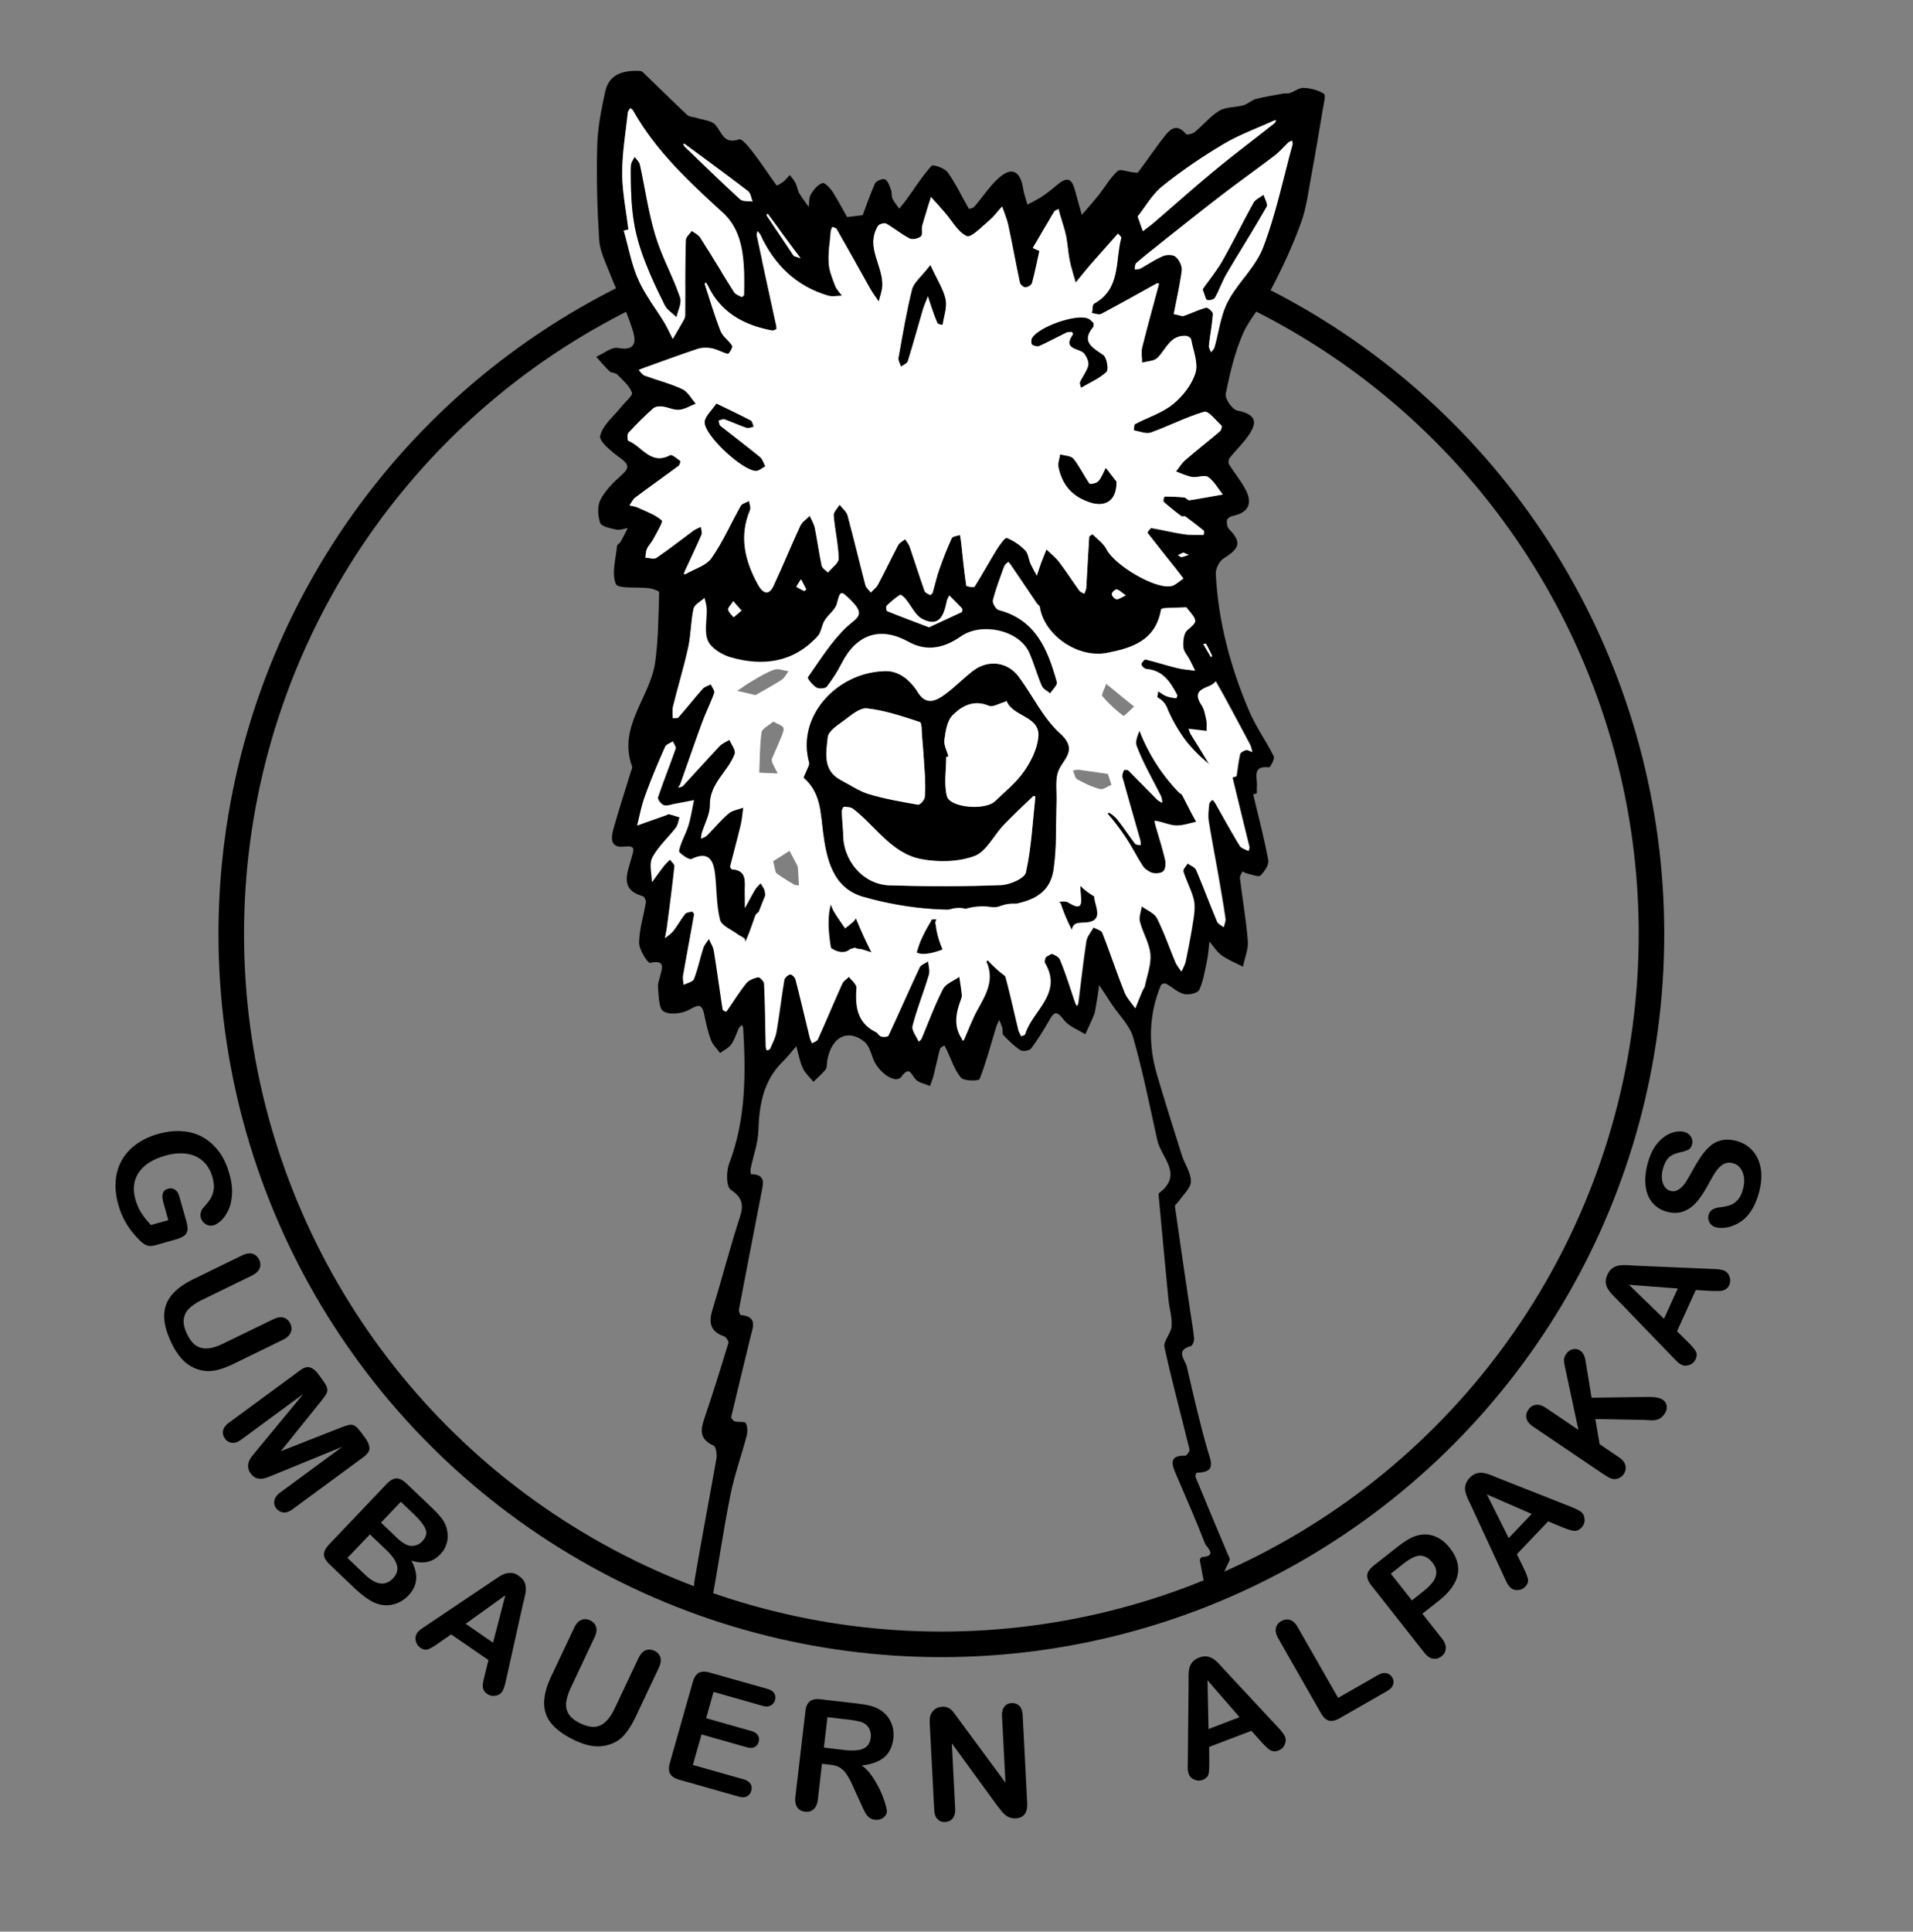 <svg version="1.1" id="Ebene_1" xmlns="http://www.w3.org/2000/svg" x="0" y="0" viewBox="0 0 149.81 151.22" xml:space="preserve"><rect x="0" y="0" width="149.81" height="151.22" fill="#808080" stroke="none"/><style>.st1{fill:#fff}</style><circle cx="73.72" cy="73.12" r="55.61" fill="none" stroke="#000" stroke-width="2" stroke-miterlimit="10"/><g id="tQYWTq_11_"><path d="M98.14 62.2c.41 1.71.86 3.41 1.18 5.13.07.37-.3.91-.61 1.21-.15.14-.66-.07-1-.14-.14-.03-.27-.12-.41-.18-.07.17-.22.35-.2.52.2 1.65.49 3.29.62 4.94.05.65-.25 1.33-.38 2-.56-.29-1.16-.52-1.67-.89-.38-.27-.64-.71-.96-1.08-.06.52-.09 1.04-.2 1.55-.16.76-.28 1.56-.6 2.24-.12.25-.83.41-1.19.32-.51-.13-.94-.56-1.42-.82-.09-.05-.36.04-.39.13-.96 2.31-1 4.68-.29 7.06.62 2.09 1.27 4.16 1.93 6.24.22.7.72 1.37.71 2.06 0 .52-.6 1.03-.94 1.54-.1.15-.32.29-.31.41.39 2.76.8 5.53 1.21 8.29.1.68.23 1.37.29 2.05.02.2-.12.56-.25.6-1.25.33-.45 1.06-.32 1.61.51 2.18 1 4.36 1.62 6.51.28.96.71 1.77-.84 1.79-.04 0-.13.25-.1.33.82 2 1.66 3.99 2.5 5.99.07.18.23.41.17.54-.38.84-.79 1.67-1.24 2.48-.06.11-.57.12-.57.11-.2-.86-.37-1.73-.52-2.6-.01-.07.1-.25.17-.25 1.26-.05.33-.81.24-1.04-.71-1.84-1.51-3.65-2.29-5.47-.33-.77-.54-1.46.74-1.42.11 0 .37-.36.33-.5-.65-2.67-1.38-5.32-1.96-8-.1-.48.52-1.07.56-1.63.05-.7-.18-1.41-.25-2.12-.26-2.68-.51-5.37-.76-8.06-.01-.09-.01-.22.04-.26 1.92-1.45.15-2.77-.15-4.13-.6-2.69-1.13-5.39-1.89-8.04-.28-.97-1.13-1.77-1.71-2.65-.32-.48-.63-.96-.95-1.45-.08.56-.16 1.12-.26 1.68-.04.25-.08.5-.18.73-.2.49-.43.96-.65 1.44-.57-.36-1.28-.61-1.67-1.12-.49-.62-.71-.77-1.13-.01-.44.77-.91 1.53-1.44 2.24-.13.17-.65.26-.83.14-.5-.32-.93-.75-1.34-1.18-.11-.11-.04-.38-.09-.57-.06-.22-.16-.42-.24-.63-.08.2-.19.39-.25.59-.41 1.36-.77 2.73-1.29 4.05-.06.15-1.21.16-1.45-.11-.51-.6-.76-1.42-1.11-2.15-.06-.13-.13-.25-.19-.38-.12.09-.32.16-.35.28-.18.67-.32 1.36-.49 2.04-.07.29-.19.57-.29.86-.4-.18-.92-.25-1.16-.56-.37-.47-.48-.98-1.08-.17-.46.62-1.86-.35-2.25-1.5-.15-.44-.32-.97-.65-1.24-1.31-1.05-2.6-.36-2.91 1.5-.04.23 0 .51-.12.67-.28.36-.64.65-.96.97-.29-.36-.65-.68-.84-1.09-.24-.53-.34-1.13-.5-1.7-.35.4-.67.83-1.05 1.2-1.53 1.49-1.85 3.37-1.92 5.4-.03 1.01-.4 2-.61 3-.03.14.03.43.04.43 1.23-.01.92.82.8 1.5-.58 3.02-1.18 6.04-1.75 9.07-.03.14.08.44.15.45 1.34.11.93.98.75 1.72-.5 2.09-1.02 4.17-1.51 6.26-.02.09.17.32.3.35.28.08.76-.02.84.13.15.27.15.69.07 1-.41 1.56-.97 3.09-1.28 4.67-.55 2.75-.95 5.54-1.45 8.3-.05.3-.39.54-.59.81-.21-.21-.55-.4-.6-.65-.13-.59-.26-1.23-.16-1.81.54-3.18 1.15-6.34 1.71-9.51.06-.34-.02-.95-.2-1.04-1.31-.57-.97-1.46-.64-2.43.63-1.86 1.21-3.73 1.78-5.61.04-.13-.17-.46-.33-.52-1.11-.38-1.22-1.1-.91-2.11.74-2.4 1.36-4.84 2.14-7.22.32-1 .19-1.53-.72-2.16-.36-.25-.35-1.43-.12-2.04 1.32-3.45 1.31-7.02 1.1-10.61 0-.08-.06-.15-.09-.23-.08.07-.18.12-.23.2-.21.43-.34.92-.61 1.3-.2.29-.58.46-.88.69-.24-.34-.57-.64-.71-1.01-.24-.64-.39-1.32-.53-2-.2-1-.57-.7-1.24-.35-.55.28-1.5.39-1.96.09-.38-.24-.35-1.19-.42-1.83-.04-.3.09-.63.17-.94.18-.68.39-1.27-.79-1.02-.18.04-.87-1.03-.86-1.58.01-1.06.36-2.11.53-3.17.02-.14-.12-.43-.24-.47-1.87-.53-1.19-1.85-.89-2.98.18-.66.39-1.01-.61-.9-1.08.11-.99-.71-.8-1.39.42-1.49.9-2.96 1.35-4.43.05-.15.15-.34.11-.46-1.14-3.12 1.43-5.41 1.81-8.17.25-1.81.25-3.65.31-5.47 0-.1-.51-.27-.79-.31-.9-.12-2.43.07-2.6-.33-.35-.84 0-1.97.09-2.98.01-.11.21-.2.28-.32.2-.35.38-.72.56-1.08-.3.05-.62.18-.9.12-.45-.1-1.15-.23-1.26-.53-.19-.54-.23-1.31.02-1.8.38-.73 1.01-1.37 1.64-1.92.64-.57.62-.84-.08-1.35-.65-.47-1.69-1.3-1.58-1.74.2-.85 1.08-1.54 1.68-2.3.29-.37.9-.86.81-1.09-.21-.54-.73-.98-1.16-1.42-.13-.14-.44-.1-.58-.23-.38-.36-.71-.76-1.06-1.15.58-.25 1.21-.79 1.72-.69 1.63.31 1.32-.84 1.1-1.51-.48-1.51-1.21-2.94-1.79-4.42-.33-.83-.75-1.69-.8-2.56-.15-2.45-.22-4.91-.15-7.36.04-1.41.32-2.84.63-4.23.3-1.36 1.4-1.65 2.64-1.61.1 0 .23.03.3.1C51.5 6.76 52.64 7.9 53.82 9c.17.16.49.15.74.23.5.17 1.16.2 1.46.54.52.59.63 1.55 1.86 1.14.25-.08.85.71 1.2 1.16.61.8 1.15 1.65 1.74 2.45.02.02.36-.16.52-.29.19-.15.34-.35.51-.53.15.2.33.39.44.61.13.25.16.56.29.8.22.38.5.73.75 1.09.05-.33.01-.72.17-.99.21-.36.54-.76.91-.88.18-.06.63.43.83.74.52.84.97 1.72 1.47 2.57.07.12.24.19.36.28.08-.12.17-.22.22-.35.41-1.07.77-2.16 1.23-3.21.09-.2.63-.41.79-.32.24.13.35.53.47.83.08.21.01.48.11.68.13.28.35.52.53.78.19-.23.39-.46.56-.7.65-.89 1.24-1.84 1.97-2.65.11-.13 1.03.18 1.27.51.63.89 1.1 1.9 1.65 2.85.02.03.33-.05.42-.15.72-.82 1.31-1.8 2.15-2.44.97-.74 1.51-.1 1.67.95.07.45.23.88.35 1.32.41-.23.83-.42 1.21-.68.43-.29.82-.62 1.22-.95.91-.74 1.13-.09 1.33.64.16.6.33 1.19.5 1.79.45-.53.92-1.05 1.36-1.6.48-.61.87-1.31 1.44-1.83.2-.19.8.06 1.22.1.13.01.34.06.39-.01.67-.89 1.3-1.82 1.98-2.7.48-.62 1-1.21 1.78-.28.07.08.51-.03.68-.17.66-.54 1.21-1.24 1.93-1.67.52-.31 1.25-.24 1.87-.42.36-.1.65-.41 1.01-.5.68-.18 1.39-.28 2.08-.41.18-.03.38.01.55-.05.37-.12.73-.42 1.09-.4.54.03 1.13.17 1.58.46.16.1-.01.77-.08 1.17-.29 1.71-.57 3.43-.89 5.14-.24 1.28-.39 2.59-.83 3.8-.63 1.74-1.42 3.44-2.28 5.09-.65 1.25-1.7 2.3-2.26 3.58-.65 1.49-1.03 3.11-1.35 4.71-.08.38.51 1.23.9 1.31 1.81.35 1.46 1.21.67 2.24-.39.5-.85.95-1.25 1.45-.1.12-.14.39-.07.51.44.71.99 1.35 1.35 2.08.52 1.06.11 1.73-1.05 1.97-.17.03-.43.19-.45.32-.04.22 0 .54.14.69 1.01 1.04.9 1.5-.42 2.33-.33.21-.62.8-.6 1.2.19 3.73 1.15 7.3 2.61 10.73.52 1.23 1.33 2.34 1.93 3.55.09.19-.27.87-.37.86-1.38-.15-.89.84-.95 1.49-.02.18 0 .36 0 .53-.14.07-.21.09-.29.11zM80.88 19.41l.51.24c-.19.84-.35 1.69-.58 2.52-.04.15-.34.33-.52.33-.15 0-.39-.22-.43-.38-.32-1.5-.59-3.02-.91-4.52-.1-.49-.31-.96-.48-1.43-.34.37-.64.79-1.03 1.11-.57.47-1.41 1.36-1.74 1.21-.7-.32-1.15-1.2-1.71-1.84-.36-.41-.73-.81-1.09-1.22-.23.75-.48 1.49-.69 2.24-.08.27.06.69-.1.84-.19.18-.66.28-.88.17-.64-.33-1.21-.81-1.84-1.17-.14-.08-.56.04-.65.19-1.01 1.66.48 3.16.34 4.77-.03.38-.18.76-.27 1.14-.22-.32-.45-.62-.64-.95-.89-1.57-1.77-3.16-2.66-4.73-.05-.09-.23-.11-.35-.16-.04.12-.11.25-.12.37-.07.82-.2 1.65-.15 2.46.04.6.29 1.19.5 1.77.11.29.35.53.54.79-.37 0-.76.08-1.1-.01-2.5-.74-4.19-2.4-5.27-4.73-.06-.12-.16-.22-.24-.32-.02.11-.09.23-.07.34.48 2.23.97 4.47 1.45 6.7.04.2.1.4.1.6 0 .05-.24.16-.35.14-2.22-.42-4.04-1.41-5.04-3.55-.04-.08-.09-.14-.14-.21-.03.04-.1.08-.09.11.41 1.24.78 2.5 1.25 3.71.17.43.65.72.9 1.14.07.12-.26.64-.33.63-.43-.09-.82-.35-1.25-.43-.36-.07-.78-.07-1.13.04-1.41.47-2.81.99-4.21 1.49-.14.05-.27.1-.4.16.15.15.27.37.46.44.98.36 2.02.62 2.96 1.06.43.2.7.75 1.05 1.14-.43.17-.85.44-1.3.48-.43.03-.88-.21-1.33-.26-.23-.03-.55.02-.72.16-.67.6-1.31 1.24-1.92 1.9-.11.12-.08.6-.01.63 1.07.41 1.75 1.94 3.27 1.12.15-.08.54.27.8.46.03.02-.05.32-.15.39-1.12.83-2.26 1.63-3.37 2.46-.2.15-.31.41-.46.62.22.06.46.09.67.18.64.3 1.35.55 1.86 1 .12.11-.41.97-.67 1.47-.14.26-.37.48-.49.75-.1.21-.09.46-.13.69.3.01.68.15.87.02 1-.67 1.94-1.42 2.91-2.14.17-.13.39-.2.58-.29.02.22.11.47.03.64-.42.98-.88 1.94-1.33 2.9-.03.06-.03.12-.04.18.05-.01.11 0 .15-.03.69-.4 1.6-.65 2.01-1.24.89-1.27 1.52-2.73 2.29-4.09.11-.19.43-.26.65-.38.03.24.16.51.08.7-.88 2.09-.39 4.02.64 5.88.34.61.81.88 1.2.06.72-1.55 1.37-3.14 2.09-4.69.14-.31.49-.53.74-.79.14.31.33.62.4.94.2.99.33 1.99.54 2.97.04.2.32.35.49.53.3-.37.85-.74.84-1.1-.02-1.12-.3-2.24-.39-3.37-.02-.26.3-.56.46-.84.21.28.54.53.63.85.49 1.81.92 3.64 1.4 5.46.06.21.28.38.42.56.19-.2.44-.38.56-.62.54-1.02 1.03-2.06 1.57-3.07.11-.2.36-.32.55-.48.12.2.28.38.36.59.4 1.15.76 2.32 1.17 3.47.05.14.29.23.45.31.03.01.17-.13.19-.21.18-.59.31-1.2.51-1.79.29-.83.61-1.65.98-2.45.07-.15.42-.17.64-.25l.09.58c.13 1.13.24 2.26.4 3.38.01.07.6.17.65.09.6-.95 1.14-1.94 1.73-2.9.22-.36.66-.97.79-.92.53.2 1.04.56 1.45.97.24.24.26.69.41 1.03.15.33.33.64.5.95.11-.32.21-.64.32-.96.13-.37.28-.73.43-1.09.33.32.71.61.99.98.56.73 1.05 1.51 1.59 2.25.08.11.25.16.39.24.05-.16.14-.31.15-.47.08-1.33.14-2.65.23-3.98.01-.08.26-.22.27-.2.39.38.87.73 1.1 1.19.61 1.19 3.68 3.06 5 2.87.36-.05.67-.39 1.01-.6-.19-.26-.39-.52-.59-.77-.74-.93-1.49-1.86-2.22-2.81-.03-.03.22-.38.3-.37.85.14 1.68.36 2.53.48.51.08 1.04.04 1.57.05 0-.11.05-.29 0-.33-.47-.39-.95-.75-1.44-1.11-.07-.05-.24.03-.31-.02-.48-.37-.95-.74-1.4-1.14-.05-.05.06-.4.09-.4.51 0 1.02.02 1.53.07.15.02.29.23.41.22.87-.13 1.74-.3 2.61-.45-.37-.47-.68-1.04-1.15-1.37-.27-.19-.83.07-1.24 0-.43-.07-.85-.28-1.27-.43.24-.3.44-.65.73-.9.89-.77 1.82-1.49 2.71-2.25.1-.09.18-.39.12-.44-.44-.41-1.03-1.18-1.35-1.09-1.43.41-2.78 1.13-4.19 1.63-.38.13-.88-.1-1.33-.17.03-.17.01-.44.1-.49.99-.52 2.12-.87 2.97-1.56.77-.62 1.48-1.53 1.76-2.45.23-.77-.18-1.75-.34-2.63-.02-.11-.25-.26-.39-.27-1.25-.08-1.56 1.04-2.24 1.72-.26.26-.8.26-1.21.38 0-.41-.09-.83.01-1.21.41-1.66.88-3.32 1.32-4.97 0 0-.12-.06-.15-.04-1.46.81-2.91 1.63-4.39 2.41-.17.09-.47-.04-.71-.07.05-.25.01-.66.16-.74 2.1-1.14 1.65-3.34 2.13-5.14.02-.09-.17-.23-.26-.35-.71.8-1.42 1.6-2.12 2.4-.41.47-.8.96-1.19 1.44-.16-.58-.36-1.14-.47-1.73-.13-.64-.15-1.29-.28-1.93-.11-.56-.32-1.11-.48-1.66-.04-.15-.08-.29-.11-.44-.12.07-.29.11-.35.21-.56.93-1.11 1.88-1.66 2.83zm3.75 50.49c-.12-1.32.26-1.98 1.71-1.33.06.03.4-.28.38-.38-.23-1.2-.57-2.39-.72-3.6-.04-.3.51-.7.85-.98.05-.04.49.3.67.52.49.62.92 1.29 1.4 1.91.07.09.28.07.43.11-.01-.14 0-.28-.04-.41-.46-1.63-.94-3.26-1.39-4.9-.05-.17.05-.39.12-.57.01-.03.29-.03.36.04.75.74 1.49 1.51 2.23 2.26.11.11.27.18.41.27-.03-.17-.02-.35-.09-.5-.65-1.32-1.41-2.59-1.92-3.96-.18-.47.27-1.18.43-1.78.43.26.91.47 1.27.8.52.49.95 1.09 1.44 1.62.09.09.29.07.44.11-.03-.15-.03-.31-.09-.44-.61-1.29-1.25-2.57-1.84-3.87-.09-.19.02-.48.04-.72.21.13.4.3.63.38.25.1.52.13.79.17.01 0 .1-.19.07-.25-.53-1-1.11-1.93-2.4-2.04-.15-.01-.38-.21-.4-.35-.02-.12.24-.42.32-.4.83.2 1.64.47 2.47.67.46.11.94.14 1.41.21-.14-.28-.27-.57-.42-.85-.17-.33-.48-.65-.5-.99-.03-.44.02-1.07.3-1.32.81-.71.87-.68-.04-1.76-.01-.01-.02-.04-.03-.04-.69.05-1.95-.01-1.97.16-.42 2.45-2.29 3.03-4.25 3.41-2.31.44-4.94-1.43-5.25-3.6-.01-.1-.15-.17-.22-.26-.68-1-1.36-2.01-2.04-3.01-.06-.09-.14-.17-.21-.26-.11.11-.26.21-.31.34-.32.88-.66 1.77-.89 2.67-.05.21.24.7.45.76 2.92.76 3.85 3.12 4.56 5.64.06.23-.34.59-.53.89-.23-.19-.56-.34-.66-.59-.36-.85-.6-1.75-.98-2.59-.79-1.79-3.75-2.41-5.35-1.28-1.23.86-2.62 1.25-4.11.42-2.19-1.22-4.05-.6-5.21 1.66-.33.65-.73 1.28-1.18 1.86-.12.15-.62.18-.82.06-.29-.18-.73-.72-.67-.8.95-1.35 1.83-2.78 3.01-3.91.78-.74 1.58-.93.39-2.09-.82-.81-.84-.84-1.12.23-.13.49-.68.85-.96 1.32-.24.38-.26.93-.55 1.24-1.89 2.05-4.26 2.37-6.8 1.65-.69-.2-1.53-.7-1.79-1.29-.31-.71-.07-1.67-.1-2.51-.01-.28-.11-.57-.17-.85-.29.28-.77.51-.85.84-.22.99-.21 2.04-.42 3.03-.34 1.55-.8 3.08-1.19 4.62-.07.29-.02.61-.02.92.15-.01.36.03.43-.05.65-.74 1.25-1.51 1.91-2.25.15-.17.43-.24.64-.35.1.23.33.5.27.67-.28.8-.67 1.55-.96 2.34-.58 1.58-1.13 3.18-1.69 4.77-.04.11-.12.21-.18.31.12-.04.29-.05.37-.13.96-1.03 1.9-2.09 2.87-3.12.21-.22.52-.33.78-.5.15.37.51.82.41 1.1-.51 1.39-1.96 2.29-1.94 4.01.01.73-.42 1.47-.64 2.21-.04.13-.04.28-.05.42.16-.08.34-.13.46-.25.56-.57 1.07-1.19 1.68-1.71.3-.26.77-.32 1.16-.47-.06.44-.08.9-.19 1.33-.26 1.09-.56 2.16-.83 3.25-.02.07.09.25.14.25 1.17.07 1 .93 1 1.69 0 .45.01.89.01 1.34.26-.48.52-.98.8-1.45.11-.18.28-.33.43-.49.11.2.27.38.32.59.24 1.01-.65 2.61 1.42 2.65.05 0 .1.11.16.13.56.23 1.3.79 1.64.6.59-.32.94-1.09 1.38-1.69.19-.26.33-.56.49-.84.12.28.21.58.37.84.26.43.56.83.84 1.25.21-.17.43-.33.63-.51.16-.14.28-.44.43-.45.2-.01.51.14.61.31.39.64.74 1.07 1.32.16.05-.07.37.03.56.04.46.02.92.09 1.37.04.73-.07 1.45-.27 2.17-.3.42-.02 1.03.4 1.26.23 1.48-1.1 3.34.55 4.75-.74.02-.02.1.03.15.04.91.24 1.82.49 2.73.73.1.03.2.02.3.04-.03-.1-.07-.2-.08-.3-.04-.4-.21-1.08-.09-1.14.41-.18 1.06-.37 1.37-.17 1.15.76.99-.02.94-.74zm11.89-9.03c.11-.04.22-.07.34-.11.09-.58.15-1.16.28-1.73.03-.14.29-.28.47-.32.14-.03.32.09.49.15-.06-.2-.09-.41-.18-.58-.69-1.3-1.38-2.59-2.08-3.88-.2-.36-.41-.72-.61-1.08-.37.61-2.04.43-1.11 1.85.22.33.3.76.38 1.16.06.28.02.59.03.88-.31-.04-.61-.07-.92-.11l-.5-.06c.06.14.1.3.18.43.53.88 1.09 1.74 1.6 2.63.11.19.14.56.02.71-.12.15-.49.24-.69.18-.81-.25-1.6-.57-2.39-.86-.08-.03-.16-.04-.24-.05.02.08.02.17.06.24.5 1 1.01 1.99 1.52 2.99.17.34.36.68.54 1.01-.51.1-1.01.29-1.52.29-.47 0-.93-.2-1.4-.31-.11-.03-.23-.05-.34-.07.02.12.04.24.07.36.26.91.55 1.8.76 2.72.06.28.02.74-.16.89-.21.17-.67.2-.94.09-.39-.16-.7-.5-1.06-.75-.39-.27-.8-.51-1.2-.76.05.4.09.81.14 1.21.05.35.13.7.14 1.06.01.32-.05.91-.12.91-.45.03-.91-.03-1.37-.11-.33-.06-.65-.18-.98-.28.01.3-.03.62.04.91.17.75.55 1.61-.68 1.72-.6.05-1.09-.06-1.14.77-.01.16-.5.39-.79.43-1.67.21-3.43-.59-5.05.53-.29.2-.91-.05-1.38-.1-.64-.06-1.28-.14-1.92-.19-.39-.03-.89.14-1.15-.05-.97-.68-1.84-.39-2.75.08-.51.26-1.04.51-1.59.68-.21.07-.53-.01-.73-.13-.42-.25-.79-.59-1.21-.86-.07-.05-.34.04-.36.1-.22 1.07-1 1.36-1.93.74-.16-.11-.48.03-.73.05-.87.09-1.75.2-2.62.27-.46.03-1-.19-1.37-.01-.89.42-1.87 0-2.01-.97-.02-.15-.36-.25-.54-.39-.49-.37-1.29-.68-1.41-1.15-.3-1.18-.25-2.43-.4-3.65-.14-1.09-.56-1.73-1.83-1.11-.19.09-1.01-.48-.98-.64.13-.68.52-1.3.73-1.97.2-.65.29-1.33.44-2-.51.1-1.02.2-1.53.29-.28.05-.6.18-.83.1-.21-.08-.5-.46-.46-.6.43-1.28.93-2.53 1.38-3.81.05-.15-.14-.38-.21-.58-.21.14-.52.23-.6.42-.55 1.27-1.09 2.54-1.57 3.84-.27.75-.42 1.55-.62 2.32.75-.27 1.5-.53 2.25-.8.08-.03.18-.1.25-.08.28.06.55.16.82.24-.09.27-.12.59-.29.81-.61.79-1.39 1.48-1.84 2.34-.27.51-.04 1.27-.03 1.92.31-.42.61-.85.93-1.26.14-.18.32-.33.48-.5.12.17.37.36.35.52-.17 1.6-.39 3.19-.59 4.79-.04.28-.1.56-.15.84.22-.19.48-.35.66-.58.33-.42.58-.9.91-1.31.1-.13.36-.16.55-.19.04-.01.17.15.16.22-.28 1.59-.58 3.19-.86 4.78-.04.24.03.49.04.73.28-.15.72-.23.8-.45.3-.78.47-1.62.73-2.42.09-.26.3-.49.45-.73.13.32.34.62.39.95.25 1.53.45 3.06.69 4.59.01.07.28.17.28.16.52-.74.99-1.51 1.55-2.21.2-.26.6-.41.94-.48.12-.03.47.32.47.5.07 1.63.09 3.26.13 4.89 0 .11.05.22.08.34.09-.04.23-.05.25-.12.18-.43.42-.86.5-1.32.24-1.35.39-2.72.62-4.08.03-.17.28-.39.46-.43.11-.02.38.23.42.39.39 1.5.74 3.02 1.11 4.52.04.17.12.32.18.48.16-.1.39-.16.45-.3.65-1.45 1.26-2.92 1.92-4.37.1-.21.35-.36.53-.54.21.29.61.6.59.88-.11 1.45.06 2.73 1.53 3.46.15.08.25.3.4.34.17.05.51.04.56-.06.83-1.77 1.6-3.56 2.44-5.33.1-.22.45-.33.68-.5.02.35.15.73.06 1.05-.4 1.34-.93 2.65-1.28 4.01-.09.35.31.82.48 1.23.07-.07.17-.13.21-.22.55-1.3 1.03-2.64 1.68-3.89.22-.43.85-.65 1.29-.97.07.47.15.95.2 1.42.01.15-.05.32-.11.47-.36.99-.53 1.97.09 2.93.04.06.05.13.08.2.03-.03.08-.05.1-.09.36-.79.65-1.61 1.07-2.37.65-1.17 1.32-2.3.69-3.72-.03-.07.36-.32.56-.49.28.4.68.77.81 1.21.43 1.51.75 3.06 1.13 4.58.04.18.15.35.23.52.1-.05.27-.08.3-.16.55-1.84 2.97-3.17 1.55-5.57-.11-.19.15-.59.24-.89.32.2.81.32.93.6.46 1.11.81 2.27 1.21 3.41.03.09.1.17.14.25.03-.08.08-.16.09-.25.21-1.61.38-3.22.63-4.83.06-.38.37-.72.57-1.08.24.14.61.22.69.42.6 1.53 1.12 3.1 1.73 4.63.18.47.56.86.85 1.28.18-.45.36-.91.55-1.36.05-.13.16-.25.19-.38.17-.83.5-1.68.43-2.49-.08-.87-.6-1.68-.82-2.55-.09-.37.09-.81.15-1.21.41.31.99.53 1.2.94.57 1.11.97 2.31 1.46 3.47.11.25.29.47.45.7.11-.26.27-.52.33-.79.23-1.12.45-2.25.62-3.39.07-.49.12-1.03 0-1.49-.2-.74-.58-1.43-.8-2.16-.05-.16.22-.42.34-.63.23.17.58.29.67.52.57 1.33 1.08 2.7 1.64 4.04.08.18.34.29.51.43.05-.23.16-.46.13-.68-.16-1.1-.35-2.19-.54-3.28-.25-1.45-.54-2.9-.77-4.36-.07-.43-.01-.88.04-1.31.01-.13.17-.25.26-.38.09.12.18.24.26.37.63 1.09 1.23 2.2 1.89 3.28.12.2.45.27.68.4.02-.11.08-.23.06-.33-.47-1.79-.91-3.6-1.35-5.41zm-47.31-42.9l-.37.09c.37 1.29.61 2.63 1.14 3.85.51 1.17 1.34 2.19 2 3.29.26.43.47.89.7 1.34.3-.51.6-1.02.89-1.54.06-.1.08-.24.08-.36.01-1.94 0-3.88.05-5.83.01-.25.31-.49.47-.73.22.17.51.3.66.53.9 1.41 1.75 2.85 2.64 4.26.12.19.39.28.6.39.03.01.19-.12.19-.18.03-2.3.1-4.8-1.66-6.42-2.65-2.43-5.24-4.82-7.02-7.98-.05-.09-.15-.14-.23-.21-.06.12-.17.23-.19.35-.17 1.58-.44 3.16-.44 4.74.01 1.47.32 2.94.49 4.41zm42.71 6.62c.44.08.64.19.79.14.59-.2 1.15-.48 1.74-.64.13-.04.54.32.53.48-.06.83-.22 1.66-.31 2.49-.02.17.11.35.17.52.09-.13.23-.25.27-.4.34-1.18.48-2.47 1.03-3.54.79-1.5 2.19-2.73 2.78-4.28 1-2.6 1.56-5.36 2.3-8.05.02-.09-.03-.2-.04-.3-.1.05-.21.08-.29.15-.36.34-.68.72-1.07 1.02-1.39 1.06-2.82 2.08-4.21 3.14-1.66 1.28-3.3 2.59-4.94 3.89-.57.45-1.15.9-1.69 1.38-.11.09-.09.33-.13.5.16-.02.33 0 .46-.07.6-.32 1.16-.71 1.78-.97.28-.12.78-.12.98.06.27.23.5.71.47 1.05-.12 1.06-.37 2.11-.62 3.43zm-2.83-7.64c.18.5.29.82.41 1.15.29-.23.59-.44.87-.68 1.6-1.37 3.17-2.78 4.8-4.12 1.52-1.25 3.09-2.43 4.63-3.65.06-.05.09-.14.13-.22-.06.01-.14 0-.19.02-1.31.6-2.68 1.09-3.91 1.82-1.67.99-3.29 2.09-4.8 3.3-.79.64-1.33 1.61-1.94 2.38zM72.75 49.11c.77-.35 1.66-.76 2.55-1.19.05-.02.06-.24.01-.3-.32-.35-.66-.67-.99-1.01-.07.15-.16.3-.19.46-.21 1.04-.54 2.07-1.89 1.4-.56-.28-.88-1.04-1.33-1.57-.12-.14-.38-.37-.43-.34-.38.25-.73.54-1.06.86-.07.07-.03.4.03.42 1.04.41 2.07.8 3.3 1.27zM53.59 11.25c-.03.01-.06.01-.09.02.04.07.07.16.12.22 1.44 1.38 2.86 2.77 4.33 4.11.21.19.65.13.98.18-.11-.28-.15-.66-.36-.82-1.61-1.24-3.26-2.44-4.9-3.65-.02-.02-.05-.04-.08-.06zm9.11 8.97c-.99-1.35-1.78-2.42-2.57-3.49-.04.04-.11.1-.1.11.7 1.06 1.41 2.12 2.12 3.17.02.06.13.06.55.21zm-5.28 26.84c-.21.33-.43.53-.4.67.05.22.28.4.43.6.21-.18.42-.35.62-.53-.18-.19-.35-.4-.65-.74zm30.75-.45c-.36-.24-.53-.44-.73-.47-.12-.02-.37.23-.37.37 0 .14.21.37.36.4.16.03.36-.13.74-.3zm-25.44-1.26c-.19.29-.28.43-.38.58.2.11.39.23.6.32.04.02.19-.11.18-.12-.1-.22-.22-.43-.4-.78zm31.5 5.08c.26.43.44.73.61 1.03.02-.05.08-.11.07-.14-.15-.32-.31-.63-.47-.93-.01-.01-.13.03-.21.04zm-1.56-7.17c-.14.07-.28.14-.42.2.09.05.19.16.27.15.2-.03.38-.11.57-.17-.12-.06-.25-.11-.42-.18z"/><path class="st1" d="M80.88 19.41c.55-.95 1.1-1.9 1.67-2.84.06-.1.23-.14.35-.21.04.15.07.29.11.44.16.55.36 1.1.48 1.66.13.64.15 1.29.28 1.93.12.58.31 1.15.47 1.73.4-.48.78-.97 1.19-1.44.7-.81 1.41-1.6 2.12-2.4.09.12.29.26.26.35-.49 1.8-.03 3.99-2.13 5.14-.14.08-.11.48-.16.74.24.03.53.16.71.07 1.47-.78 2.93-1.61 4.39-2.41.03-.02.15.04.15.04-.44 1.66-.91 3.31-1.32 4.97-.09.38-.01.81-.01 1.21.41-.12.94-.11 1.21-.38.68-.68.99-1.8 2.24-1.72.14.01.37.16.39.27.16.88.58 1.86.34 2.63-.28.92-1 1.83-1.76 2.45-.85.69-1.98 1.03-2.97 1.56-.09.05-.07.32-.1.49.45.07.95.3 1.33.17 1.41-.5 2.76-1.21 4.19-1.63.32-.09.91.68 1.35 1.09.05.05-.02.36-.12.44-.89.76-1.82 1.48-2.71 2.25-.29.25-.49.6-.73.9.42.15.83.36 1.27.43.41.06.96-.19 1.24 0 .47.33.77.9 1.15 1.37-.87.15-1.74.32-2.61.45-.12.02-.27-.2-.41-.22-.51-.05-1.02-.07-1.53-.07-.03 0-.14.35-.09.4.45.4.92.78 1.4 1.14.07.05.24-.03.31.02.49.36.97.73 1.44 1.11.05.05 0 .22 0 .33-.52-.01-1.05.03-1.57-.05-.85-.13-1.69-.34-2.53-.48-.08-.01-.33.34-.3.37.73.95 1.48 1.88 2.22 2.81.2.25.39.51.59.77-.33.21-.65.55-1.01.6-1.32.19-4.39-1.68-5-2.87-.24-.47-.72-.81-1.1-1.19-.01-.01-.27.13-.27.2-.09 1.33-.15 2.65-.23 3.98-.01.16-.1.32-.15.47-.13-.08-.3-.12-.39-.24-.54-.75-1.04-1.52-1.59-2.25-.28-.36-.65-.65-.99-.98-.14.36-.29.72-.43 1.09-.12.32-.21.64-.32.96-.17-.32-.36-.63-.5-.95-.15-.34-.17-.79-.41-1.03-.41-.41-.92-.77-1.45-.97-.13-.05-.57.57-.79.92-.59.96-1.13 1.95-1.73 2.9-.05.08-.64-.02-.65-.09-.17-1.12-.28-2.25-.4-3.38-.02-.2-.06-.39-.09-.58-.22.08-.57.1-.64.25-.37.8-.69 1.62-.98 2.45-.21.58-.34 1.19-.51 1.79-.03.09-.17.22-.19.21-.17-.08-.4-.17-.45-.31-.41-1.15-.77-2.31-1.17-3.47-.07-.21-.23-.4-.36-.59-.19.16-.45.28-.55.48-.54 1.02-1.03 2.06-1.57 3.07-.13.24-.37.41-.56.62-.14-.19-.37-.35-.42-.56-.48-1.82-.91-3.65-1.4-5.46-.09-.32-.41-.57-.63-.85-.16.28-.49.57-.46.84.09 1.13.36 2.24.39 3.37.01.36-.54.73-.84 1.1-.17-.18-.44-.33-.49-.53-.21-.99-.34-1.99-.54-2.97-.07-.33-.26-.63-.4-.94-.25.26-.6.48-.74.79-.72 1.55-1.36 3.14-2.09 4.69-.38.82-.86.55-1.2-.06-1.04-1.86-1.52-3.8-.64-5.88.08-.19-.05-.46-.08-.7-.22.12-.54.19-.65.38-.77 1.36-1.4 2.82-2.29 4.09-.42.59-1.33.84-2.01 1.24-.04.02-.1.02-.15.03.01-.06.02-.13.04-.18.44-.97.91-1.93 1.33-2.9.08-.18-.02-.43-.03-.64-.19.1-.41.17-.58.29-.97.71-1.92 1.46-2.91 2.14-.2.13-.58 0-.87-.02.04-.23.03-.49.13-.69.12-.27.36-.49.49-.75.26-.5.79-1.36.67-1.47-.51-.46-1.22-.7-1.86-1-.21-.1-.44-.12-.67-.18.15-.21.26-.47.46-.62 1.11-.83 2.25-1.63 3.37-2.46.1-.07.18-.36.15-.39-.25-.19-.65-.54-.8-.46-1.52.82-2.2-.71-3.27-1.12-.07-.03-.1-.51.01-.63.61-.66 1.25-1.3 1.92-1.9.16-.15.48-.19.72-.16.45.05.9.3 1.33.26.44-.04.87-.31 1.3-.48-.34-.39-.62-.94-1.05-1.14-.94-.44-1.98-.7-2.96-1.06-.18-.07-.31-.29-.46-.44.13-.05.27-.11.4-.16 1.4-.5 2.8-1.02 4.21-1.49.35-.11.77-.12 1.13-.04.43.08.82.34 1.25.43.07.02.4-.51.33-.63-.24-.41-.73-.71-.9-1.14-.48-1.21-.85-2.47-1.25-3.71-.01-.02.06-.07.09-.11.05.07.1.14.14.21 1 2.14 2.82 3.13 5.04 3.55.11.02.35-.08.35-.14.01-.2-.05-.4-.1-.6-.49-2.23-.97-4.46-1.45-6.7-.02-.1.04-.22.07-.34.08.11.19.2.24.32 1.08 2.33 2.78 3.99 5.27 4.73.34.1.73.01 1.1.01-.18-.26-.43-.5-.54-.79-.22-.57-.47-1.17-.5-1.77-.05-.81.09-1.64.15-2.46.01-.13.08-.25.12-.37.12.05.3.07.35.16.9 1.57 1.77 3.15 2.66 4.73.19.33.43.64.64.95.09-.38.24-.75.27-1.14.14-1.61-1.35-3.11-.34-4.77.09-.15.5-.27.65-.19.63.36 1.2.84 1.84 1.17.22.11.69.01.88-.17.16-.15.02-.56.1-.84.21-.75.46-1.49.69-2.24.36.41.74.81 1.09 1.22.56.64 1.01 1.52 1.71 1.84.34.15 1.18-.74 1.74-1.21.38-.32.69-.74 1.03-1.11.16.48.37.94.48 1.43.32 1.5.59 3.02.91 4.52.03.16.28.38.43.38.18 0 .48-.17.52-.33.23-.83.39-1.68.58-2.52-.19-.07-.36-.15-.52-.23zm-8.02 1.35c-.73.95-1.29 1.37-1.43 1.9-.44 1.76-.74 3.57-1.06 5.36-.04.21.12.44.19.67.18-.13.47-.23.52-.41.42-1.35.79-2.71 1.19-4.07.11-.36.26-.69.4-1.04.1.32.2.64.31.95.14.4.28.8.45 1.18.04.08.25.09.38.13.09-.66.36-1.35.24-1.97-.15-.77-.62-1.47-1.19-2.7zm12.78 4.54c-.11-.09-.26-.3-.47-.38-.93-.36-3.82.65-4.34 1.53-.08.13-.08.43 0 .5.13.11.41.18.56.11.71-.32 1.4-.7 2.1-1.04.13-.06.3-.07.45-.06.03 0 .11.18.09.21-.88 1.23.57 1.04.91 1.52.18.26.36.65.29.92-.11.45-.44.85-.64 1.28-.05.11.04.29.07.44.68-.4 1.43-.71 1.99-1.24.18-.17.02-1.12-.26-1.31-.86-.59-1.75-1.03-.77-2.22.03-.01.01-.05.02-.26zm1.79 12.41c-.16-.2-.49-.63-.83-1.07-.19.35-.33.75-.58 1.04-.14.16-.65.26-.71.18-.45-.63-.77-1.34-1.25-1.94-.19-.24-.68-.24-1.03-.34-.05.33-.19.68-.13.99.29 1.38 1.05 2.3 2.48 2.76 1.13.37 2.06-.07 2.05-1.62zM56.1 31.6c-.37.56-.9 1-.91 1.46-.02 1.04 2.96 3.78 4 3.81.24.01.48-.23.73-.35-.13-.24-.21-.55-.41-.72-1.02-.83-2.07-1.62-3.1-2.44-.1-.08-.11-.28-.15-.42.16-.04.34-.15.47-.11.58.2 1.15.47 1.73.67.16.05.36-.05.55-.08-.07-.16-.1-.42-.22-.48-.79-.43-1.6-.81-2.69-1.34z"/><path class="st1" d="M84.63 69.9c.05.72.21 1.5-.97.76-.32-.2-.96-.02-1.37.17-.12.05.05.74.09 1.14.01.1.05.2.08.3-.1-.01-.2-.01-.3-.04-.91-.24-1.82-.48-2.73-.73-.05-.01-.13-.06-.15-.04-1.4 1.29-3.27-.36-4.75.74-.23.17-.84-.25-1.26-.23-.73.03-1.45.23-2.17.3-.45.04-.92-.02-1.37-.04-.19-.01-.51-.11-.56-.04-.58.91-.93.48-1.32-.16-.11-.17-.41-.32-.61-.31-.15.01-.27.3-.43.45-.2.18-.42.34-.63.51-.28-.41-.58-.82-.84-1.25-.16-.26-.25-.56-.37-.84-.16.28-.3.58-.49.84-.43.6-.79 1.37-1.38 1.69-.34.18-1.08-.37-1.64-.6-.06-.03-.11-.13-.16-.13-2.07-.04-1.18-1.64-1.42-2.65-.05-.21-.21-.39-.32-.59-.14.16-.32.31-.43.49-.28.47-.53.96-.8 1.45 0-.45-.01-.89-.01-1.34 0-.76.17-1.61-1-1.69-.06 0-.16-.18-.14-.25.27-1.08.57-2.16.83-3.25.1-.43.13-.88.19-1.33-.39.15-.86.21-1.16.47-.61.52-1.11 1.14-1.68 1.71-.12.12-.31.17-.46.25.02-.14.01-.28.05-.42.22-.74.65-1.47.64-2.21-.02-1.71 1.43-2.62 1.94-4.01.1-.28-.26-.73-.41-1.1-.26.16-.58.28-.78.5-.97 1.03-1.91 2.08-2.87 3.12-.08.08-.24.09-.37.13.06-.1.14-.2.18-.31.57-1.59 1.11-3.19 1.69-4.77.29-.79.68-1.55.96-2.34.06-.17-.17-.44-.27-.67-.22.11-.49.18-.64.35-.65.74-1.26 1.51-1.91 2.25-.07.08-.28.03-.43.05 0-.31-.05-.63.02-.92.38-1.54.85-3.07 1.19-4.62.22-.99.2-2.04.42-3.03.07-.33.55-.56.85-.84.06.28.16.56.17.85.03.85-.22 1.8.1 2.51.26.59 1.11 1.09 1.79 1.29 2.54.73 4.92.4 6.8-1.65.29-.31.32-.86.55-1.24.29-.47.84-.83.96-1.32.28-1.06.3-1.04 1.12-.23 1.18 1.17.39 1.35-.39 2.09-1.18 1.13-2.06 2.56-3.01 3.91-.06.08.37.62.67.8.2.12.7.09.82-.06.45-.58.85-1.21 1.18-1.86 1.16-2.26 3.01-2.88 5.21-1.66 1.49.83 2.88.44 4.11-.42 1.6-1.12 4.56-.51 5.35 1.28.37.84.61 1.75.98 2.59.11.25.43.39.66.59.19-.3.59-.66.53-.89-.7-2.52-1.63-4.88-4.56-5.64-.21-.05-.5-.55-.45-.76.23-.91.57-1.79.89-2.67.05-.13.2-.23.31-.34.07.09.15.17.21.26.68 1 1.36 2.01 2.04 3.01.06.09.2.17.22.26.31 2.17 2.94 4.04 5.25 3.6 1.97-.38 3.83-.96 4.25-3.41.03-.16 1.29-.11 1.97-.16.01 0 .02.03.03.04.91 1.08.86 1.05.04 1.76-.28.24-.33.87-.3 1.32.02.34.32.66.5.99.14.28.28.57.42.85-.47-.07-.95-.09-1.41-.21-.83-.2-1.64-.47-2.47-.67-.08-.02-.34.28-.32.4.02.14.25.34.4.35 1.3.11 1.88 1.04 2.4 2.04.03.06-.06.25-.07.25-.27-.04-.54-.07-.79-.17-.22-.09-.42-.25-.63-.38-.02.24-.13.53-.04.72.59 1.3 1.23 2.58 1.84 3.87.06.13.06.29.09.44-.15-.03-.36-.02-.44-.11-.49-.53-.92-1.13-1.44-1.62-.36-.34-.84-.54-1.27-.8-.16.6-.61 1.3-.43 1.78.51 1.37 1.27 2.64 1.92 3.96.07.15.06.33.09.5-.14-.09-.3-.16-.41-.27-.75-.75-1.48-1.51-2.23-2.26-.07-.07-.35-.07-.36-.04-.07.18-.17.4-.12.57.45 1.64.93 3.27 1.39 4.9.04.13.03.27.04.41-.15-.03-.36-.02-.43-.11-.48-.63-.91-1.29-1.4-1.91-.18-.23-.62-.56-.67-.52-.34.28-.89.68-.85.98.14 1.21.49 2.39.72 3.6.02.1-.32.41-.38.38-1.41-.67-1.8-.01-1.68 1.31zM69.12 52.56c-3.61.16-6.77 3.55-5.75 7.17.04.16-.11.38-.18.57-.08.22-.29.57-.23.62 1.31 1.14 1.3 2.66 1.5 4.23.27 2.09.74 4.39 3.16 5.07 3.61 1.02 7.3 1.28 11.06.7 1.88-.29 3.52-.75 3.82-2.84.26-1.76.17-3.56.23-5.35.03-.74-.09-1.51.09-2.2.28-1.02 1.72-1.72.19-3.09-1.33-1.2-2.14-2.96-3.23-4.43-.88-1.19-2.41-1.37-3.59-.46-.74.57-1.4 1.26-2.16 1.82-.7.51-1.49.9-2.13-.11-.73-1.19-1.7-1.82-2.78-1.7zm-8.56 3.93c-.34.3-.88.54-.92.85-.15 1.04-.13 2.1-.18 3.15l1.45.06c-.14-.26-.29-.52-.41-.79-.05-.11-.09-.28-.04-.38.25-.6.53-1.19.77-1.8.08-.2.19-.49.11-.62-.11-.18-.39-.25-.78-.47zm-.01 10.93c.15.55.14.87.29.97.55.4 1.16.74 1.74 1.1l-.09-1.44c-.01-.09 0-.18-.04-.26-.2-.4-.41-.79-.62-1.18-.45.28-.89.56-1.28.81zm-1.39-13c.59-.34 1.34-.74 2.05-1.2.23-.15.36-.44.54-.67-.38-.05-.8-.24-1.13-.12-.63.22-1.21.59-1.79.93-.38.22-.73.48-1.1.73.38.07.74.16 1.43.33zm27.47-.88c-.14.42-.4.84-.3.96.48.57 1.04 1.09 1.64 1.54.06.05.55-.47.84-.73-.58-.46-1.15-.93-2.18-1.77zm.41 7.9c-.09-.28-.19-.57-.28-.85-.77-.11-1.53-.23-2.3-.33-.14-.02-.29.05-.43.07.11.23.15.58.33.68.56.31 1.16.6 1.78.76.25.07.6-.21.9-.33z"/><path class="st1" d="M96.52 60.87c.44 1.81.88 3.62 1.31 5.43.02.1-.04.22-.06.33-.23-.13-.56-.21-.68-.4-.66-1.07-1.26-2.18-1.89-3.28-.07-.13-.17-.25-.26-.37-.09.13-.25.25-.26.38-.04.44-.1.89-.04 1.31.23 1.46.52 2.91.77 4.36.19 1.09.38 2.18.54 3.28.03.22-.08.45-.13.68-.17-.14-.43-.25-.51-.43-.56-1.34-1.07-2.7-1.64-4.04-.1-.23-.44-.35-.67-.52-.12.21-.39.47-.34.63.23.73.61 1.42.8 2.16.12.47.07 1 0 1.49-.17 1.13-.39 2.26-.62 3.39-.06.27-.21.53-.33.79-.15-.23-.34-.45-.45-.7-.49-1.16-.89-2.35-1.46-3.47-.21-.41-.79-.63-1.2-.94-.06.41-.24.85-.15 1.21.22.87.74 1.68.82 2.55.07.81-.26 1.66-.43 2.49-.03.13-.13.25-.19.38-.19.45-.37.91-.55 1.36-.29-.42-.67-.81-.85-1.28-.61-1.53-1.13-3.1-1.73-4.63-.08-.2-.45-.28-.69-.42-.2.36-.51.7-.57 1.08-.25 1.6-.42 3.22-.63 4.83-.01.08-.06.16-.09.25-.05-.08-.11-.16-.14-.25-.39-1.14-.74-2.3-1.21-3.41-.12-.28-.61-.4-.93-.6-.09.3-.35.7-.24.89 1.42 2.41-1 3.73-1.55 5.57-.02.08-.19.11-.3.16-.08-.17-.19-.34-.23-.52-.37-1.53-.7-3.07-1.13-4.58-.13-.44-.53-.81-.81-1.21-.19.17-.59.42-.56.49.63 1.41-.04 2.55-.69 3.72-.42.75-.72 1.58-1.07 2.37-.02.04-.07.06-.1.09a.698.698 0 00-.08-.2c-.62-.96-.45-1.94-.09-2.93.05-.15.12-.31.11-.47-.05-.48-.13-.95-.2-1.42-.44.32-1.07.54-1.29.97-.64 1.25-1.13 2.59-1.68 3.89-.04.09-.14.15-.21.22-.17-.41-.57-.89-.48-1.23.35-1.35.88-2.66 1.28-4.01.09-.32-.03-.7-.06-1.05-.23.16-.58.27-.68.5-.83 1.77-1.61 3.56-2.44 5.33-.04.09-.38.11-.56.06-.15-.04-.25-.26-.4-.34-1.48-.73-1.64-2.01-1.53-3.46.02-.28-.38-.59-.59-.88-.18.18-.43.32-.53.54-.65 1.45-1.26 2.92-1.92 4.37-.06.14-.3.2-.45.3-.06-.16-.14-.32-.18-.48-.37-1.51-.72-3.02-1.11-4.52-.04-.17-.31-.42-.42-.39-.18.04-.43.26-.46.43-.23 1.35-.39 2.72-.62 4.08-.08.46-.32.89-.5 1.32-.03.06-.17.08-.25.12-.03-.11-.08-.22-.08-.34-.04-1.63-.05-3.26-.13-4.89-.01-.19-.35-.53-.47-.5-.34.07-.74.23-.94.48-.56.7-1.03 1.48-1.55 2.21-.01.01-.27-.09-.28-.16-.24-1.53-.44-3.06-.69-4.59-.05-.33-.26-.64-.39-.95-.15.24-.37.47-.45.73-.26.8-.42 1.64-.73 2.42-.09.22-.53.31-.8.45-.02-.24-.08-.5-.04-.73.28-1.6.58-3.19.86-4.78.01-.06-.12-.22-.16-.22-.19.04-.45.06-.55.19-.33.41-.59.89-.91 1.31-.18.23-.43.39-.66.58.05-.28.11-.56.15-.84.21-1.59.42-3.19.59-4.79.02-.16-.23-.35-.35-.52-.16.17-.34.32-.48.5-.32.41-.62.84-.93 1.26-.01-.65-.23-1.42.03-1.92.45-.86 1.23-1.55 1.84-2.34.17-.22.2-.53.29-.81-.27-.08-.54-.18-.82-.24-.07-.02-.16.05-.25.08-.75.27-1.5.53-2.25.8.2-.78.34-1.57.62-2.32.47-1.3 1.01-2.58 1.57-3.84.08-.19.39-.29.6-.42.08.19.27.43.21.58-.44 1.27-.95 2.53-1.38 3.81-.05.15.25.53.46.6.24.09.55-.04.83-.1.51-.09 1.02-.19 1.53-.29-.14.67-.24 1.35-.44 2-.21.67-.59 1.3-.73 1.97-.03.16.78.74.98.64 1.27-.62 1.7.01 1.83 1.11.15 1.22.1 2.47.4 3.65.12.47.92.77 1.41 1.15.18.14.51.23.54.39.14.96 1.12 1.39 2.01.97.37-.18.91.05 1.37.01.88-.06 1.75-.17 2.62-.27.25-.03.57-.16.73-.05.93.62 1.72.33 1.93-.74.01-.06.28-.14.36-.1.41.27.78.61 1.21.86.2.12.52.2.73.13.55-.18 1.07-.42 1.59-.68.91-.46 1.77-.76 2.75-.08.26.19.76.02 1.15.05.64.05 1.28.13 1.92.19.47.05 1.08.3 1.38.1 1.62-1.12 3.38-.32 5.05-.53.29-.04.78-.26.79-.43.05-.84.54-.72 1.14-.77 1.24-.1.85-.97.68-1.72-.07-.29-.03-.61-.04-.91.33.09.65.22.98.28.45.08.92.14 1.37.11.06 0 .12-.59.12-.91-.01-.35-.09-.7-.14-1.06-.05-.4-.1-.81-.14-1.21.4.25.81.49 1.2.76.36.24.67.59 1.06.75.27.11.74.08.94-.09.18-.15.23-.61.16-.89-.21-.92-.5-1.81-.76-2.72a4.57 4.57 0 01-.07-.36c.11.02.23.05.34.07.47.11.93.31 1.4.31.51 0 1.01-.18 1.52-.29-.18-.34-.37-.67-.54-1.01-.51-.99-1.02-1.99-1.52-2.99-.04-.07-.04-.16-.06-.24.08.02.16.03.24.05.8.29 1.58.61 2.39.86.2.06.58-.02.69-.18.11-.15.09-.52-.02-.71-.51-.89-1.06-1.75-1.6-2.63-.08-.13-.12-.29-.18-.43l.5.06c.31.04.61.07.92.11-.01-.29.03-.6-.03-.88-.09-.4-.16-.83-.38-1.16-.93-1.42.74-1.24 1.11-1.85.2.36.41.72.61 1.08.7 1.29 1.4 2.58 2.08 3.88.09.18.12.39.18.58-.16-.06-.34-.18-.49-.15-.18.04-.44.18-.47.32-.13.57-.19 1.15-.28 1.73-.07.02-.19.05-.3.09zM49.21 17.97c-.17-1.47-.48-2.94-.48-4.42 0-1.58.27-3.16.44-4.74.01-.12.12-.23.19-.35.08.07.18.12.23.21 1.78 3.16 4.37 5.56 7.02 7.98 1.76 1.62 1.69 4.12 1.66 6.42 0 .06-.16.19-.19.18-.21-.11-.48-.21-.6-.39-.89-1.41-1.75-2.85-2.64-4.26-.14-.22-.43-.35-.66-.53-.17.24-.47.48-.47.73-.05 1.94-.04 3.88-.05 5.83 0 .12-.02.26-.08.36-.29.52-.59 1.03-.89 1.54-.23-.45-.44-.91-.7-1.34-.67-1.1-1.49-2.12-2-3.29-.53-1.22-.77-2.56-1.14-3.85.11-.02.23-.05.36-.08zm.2-3.62c.06 3.5.53 5.26 2.65 9.53.18.37.6.62.91.93.11-.51.43-1.1.28-1.53-.58-1.65-1.44-3.2-1.94-4.87-.54-1.8-.8-3.69-1.21-5.54-.05-.21-.26-.39-.4-.58-.1.2-.26.4-.28.61-.04.48-.01.97-.01 1.45zM91.92 24.59c.25-1.32.5-2.37.62-3.43.04-.34-.2-.81-.47-1.05-.2-.18-.7-.18-.98-.06-.62.26-1.18.65-1.78.97-.13.07-.31.05-.46.07.04-.17.03-.41.13-.5.55-.48 1.12-.93 1.69-1.38 1.64-1.3 3.28-2.61 4.94-3.89 1.39-1.07 2.82-2.08 4.21-3.14.39-.3.71-.68 1.07-1.02.08-.07.19-.1.29-.15.02.1.07.21.04.3-.74 2.69-1.31 5.46-2.3 8.05-.59 1.55-1.99 2.78-2.78 4.28-.56 1.07-.69 2.35-1.03 3.54-.04.15-.18.27-.27.4-.06-.18-.19-.36-.17-.52.09-.83.26-1.65.31-2.49.01-.16-.39-.51-.53-.48-.6.16-1.16.44-1.74.64-.14.05-.35-.06-.79-.14zm2.27-1.94c.19.49.23.8.35.83.17.05.51-.04.59-.18.34-.62.57-1.3.93-1.91 1.03-1.75 2.11-3.45 3.12-5.21.11-.2-.15-.61-.24-.92-.26.2-.62.35-.77.61-.84 1.51-1.59 3.07-2.45 4.57-.46.82-1.07 1.55-1.53 2.21zM89.09 16.95c.61-.77 1.15-1.74 1.95-2.38 1.51-1.21 3.13-2.31 4.8-3.3 1.23-.73 2.6-1.22 3.91-1.82.06-.03.13-.02.19-.02-.05.07-.07.17-.14.22-1.54 1.22-3.12 2.4-4.63 3.65-1.63 1.34-3.2 2.75-4.8 4.12-.28.24-.58.46-.87.68-.12-.32-.23-.65-.41-1.15zM72.75 49.11c-1.23-.47-2.26-.85-3.28-1.27-.06-.03-.1-.36-.03-.42.33-.32.68-.61 1.06-.86.05-.03.31.19.43.34.44.53.76 1.29 1.33 1.57 1.35.67 1.67-.36 1.89-1.4.03-.16.13-.3.19-.46.33.33.67.66.99 1.01.05.05.03.27-.01.3-.9.42-1.8.83-2.57 1.19zM53.59 11.25l.09.06c1.64 1.21 3.28 2.41 4.9 3.65.21.16.24.54.36.82-.33-.05-.77.01-.98-.18-1.47-1.34-2.89-2.73-4.33-4.11-.06-.06-.08-.15-.12-.22.02-.01.05-.01.08-.02zM62.7 20.22c-.42-.15-.53-.16-.56-.21-.71-1.05-1.42-2.11-2.12-3.17-.01-.01.07-.08.1-.11.79 1.07 1.58 2.15 2.58 3.49zM57.42 47.06c.3.34.47.54.65.74-.21.18-.42.35-.62.53-.15-.2-.38-.38-.43-.6-.03-.14.19-.34.4-.67zM88.17 46.61c-.38.16-.57.33-.74.3-.15-.02-.36-.26-.36-.4 0-.13.26-.38.37-.37.2.03.37.23.73.47zM62.73 45.35c.18.35.3.56.41.79.01.01-.15.14-.18.12-.21-.09-.4-.21-.6-.32.08-.16.18-.31.37-.59zM94.23 50.43c.08-.02.2-.06.21-.04.17.31.33.62.47.93.01.03-.04.09-.07.14-.17-.29-.35-.59-.61-1.03zM92.67 43.26c.17.07.3.13.42.18-.19.06-.38.15-.57.17-.08.01-.18-.1-.27-.15.14-.07.28-.14.42-.2z"/><path d="M72.86 20.76c.57 1.24 1.04 1.94 1.19 2.7.12.62-.14 1.31-.24 1.97-.13-.04-.34-.05-.38-.13-.18-.38-.31-.78-.45-1.18-.11-.31-.21-.63-.31-.95-.13.35-.29.69-.4 1.04-.4 1.36-.77 2.72-1.19 4.07-.05.17-.34.27-.52.41-.07-.22-.22-.46-.19-.67.32-1.79.62-3.59 1.06-5.36.13-.53.69-.95 1.43-1.9zM85.64 25.3c-.01.21 0 .25-.02.28-.99 1.18-.1 1.62.77 2.22.28.19.44 1.14.26 1.31-.56.52-1.31.84-1.99 1.24-.03-.15-.12-.33-.07-.44.2-.44.52-.83.64-1.28.07-.27-.11-.66-.29-.92-.34-.49-1.79-.29-.91-1.52.03-.04-.06-.21-.09-.21-.15 0-.32 0-.45.06-.7.34-1.39.72-2.1 1.04-.15.07-.43 0-.56-.11-.09-.07-.08-.37 0-.5.52-.87 3.41-1.89 4.34-1.53.21.06.37.27.47.36zM87.43 37.71c.01 1.55-.93 1.98-2.05 1.62-1.44-.47-2.19-1.38-2.48-2.76-.06-.31.08-.66.13-.99.35.11.84.1 1.03.34.48.59.81 1.31 1.25 1.94.06.08.57-.02.71-.18.26-.29.4-.69.58-1.04.34.44.68.87.83 1.07zM56.1 31.6c1.1.53 1.9.91 2.69 1.32.12.06.15.32.22.48-.18.03-.39.14-.55.08-.59-.2-1.15-.47-1.73-.67-.13-.04-.31.07-.47.11.05.14.05.34.15.42 1.03.82 2.08 1.61 3.1 2.44.2.16.28.47.41.72-.24.12-.49.36-.73.35-1.05-.02-4.03-2.77-4-3.81.01-.43.54-.88.91-1.44zM69.12 52.56c1.08-.12 2.05.52 2.78 1.68.63 1.02 1.43.63 2.13.11.76-.56 1.41-1.24 2.16-1.82 1.18-.91 2.71-.73 3.59.46 1.09 1.47 1.9 3.23 3.23 4.43 1.53 1.38.09 2.07-.19 3.09-.19.69-.07 1.47-.09 2.2-.06 1.78.03 3.59-.23 5.35-.31 2.08-1.94 2.54-3.82 2.84-3.76.59-7.45.33-11.06-.7-2.41-.68-2.89-2.98-3.16-5.07-.2-1.56-.19-3.09-1.5-4.23-.06-.05.15-.41.23-.62.07-.19.22-.41.18-.57-1.02-3.61 2.14-6.99 5.75-7.15zm-3.09 12.61c-.06 2.19 1.56 4.08 3.67 4.15 2.89.09 5.8.09 8.69-.02.69-.03 1.86-.53 1.96-1 .42-1.94.52-3.95.74-5.94 0 0-.14-.05-.17-.02-.77.74-1.56 1.47-2.3 2.24-.78.82-1.37 2.1-2.31 2.45-1.26.47-2.83.49-4.18.23-2.31-.45-3.56-2.58-5.31-3.93-.18-.14-.48-.15-.72-.16-.06 0-.18.24-.17.37.01.54.06 1.09.1 1.63zm6.41-4.32c-.09-1.26-.14-2.25-.22-3.24-.03-.38-.01-1.04-.17-1.09-1.36-.44-2.74-.91-4.15-1.07-.58-.06-1.28.58-1.86 1-.47.34-1.15.79-1.2 1.25-.12 1.21-.42 2.61 1.05 3.38.72.37 1.4.86 2.16 1.08 1.26.37 2.57.6 3.86.83.14.02.49-.35.52-.57.06-.6.01-1.22.01-1.57zm1.84-1.63l-.18.03c0 1.02-.18 2.09.05 3.05.23.92 3 1.15 3.77.41.78-.75 1.65-1.44 2.26-2.32.55-.78 1.03-1.74 1.13-2.67.19-1.69-2-1.58-2.48-2.86-.06.03-.11.08-.18.09-.41.11-.9.42-1.21.29-1.18-.5-2.12.01-2.84.74-.43.43-.55 1.25-.64 1.92-.06.43.2.88.32 1.32zM49.41 14.35c0-.48-.03-.96.01-1.44.02-.21.18-.41.28-.61.14.19.35.37.4.58.41 1.85.66 3.74 1.21 5.54.5 1.67 1.36 3.22 1.94 4.87.15.43-.17 1.02-.28 1.53-.31-.31-.72-.56-.91-.93-2.12-4.29-2.59-6.05-2.65-9.54zM94.19 22.65c.47-.66 1.07-1.39 1.54-2.21.85-1.5 1.61-3.06 2.45-4.57.15-.26.51-.41.77-.61.09.31.35.73.24.92-1 1.76-2.09 3.47-3.12 5.21-.36.61-.59 1.29-.93 1.91-.08.14-.42.23-.59.18-.13-.03-.17-.34-.36-.83z"/><path class="st1" d="M66.03 65.17c-.04-.55-.09-1.09-.11-1.64 0-.13.12-.37.17-.37.24.01.54.02.72.16 1.75 1.35 3 3.48 5.31 3.93 1.35.26 2.92.23 4.18-.23.94-.35 1.52-1.62 2.31-2.45.74-.77 1.52-1.5 2.3-2.24.03-.03.17.02.17.02-.21 1.99-.31 4-.74 5.94-.1.47-1.26.98-1.96 1-2.89.11-5.79.11-8.69.02-2.1-.05-3.72-1.95-3.66-4.14z"/><path class="st1" d="M72.44 60.85c0 .35.05.97-.03 1.58-.03.22-.37.59-.52.57-1.3-.23-2.6-.45-3.86-.83-.76-.23-1.44-.71-2.16-1.08-1.47-.76-1.18-2.16-1.05-3.38.05-.46.73-.91 1.2-1.25.58-.42 1.28-1.06 1.86-1 1.41.15 2.79.62 4.15 1.07.16.05.14.71.17 1.09.1.99.16 1.98.24 3.23zM74.28 59.22c-.12-.43-.38-.89-.32-1.3.09-.67.21-1.49.64-1.92.72-.73 1.66-1.24 2.84-.74.31.13.8-.18 1.21-.29.06-.02.12-.06.18-.09.48 1.27 2.67 1.16 2.48 2.86-.1.93-.58 1.89-1.13 2.67-.61.87-1.48 1.57-2.26 2.32-.77.74-3.55.51-3.77-.41-.24-.96-.05-2.03-.05-3.05.06-.03.12-.04.18-.05z"/></g><path d="M77.06 74.06l.99 1.44c.27.4 1.17.25 1.54.16.48-.13 1.08-.4 1.25-.91.2-.57.39-1.15.59-1.72.27-.8-1.36-.62-1.64-.54-.63.17-1.2.41-1.77.71-.38.2-.81.73-.35 1.06.47.35 1.34.19 1.82-.04.49-.23.9-.48 1.32-.81.33-.26.43-.73-.01-.94-2.08-.97-5.06-.18-6.33 1.76.9-.18 1.8-.36 2.69-.54-.73-.76-1.27-1.48-2.42-1.44-.58.02-1.17.2-1.67.5-.17.1-.37.22-.51.36-.22.21.08.02-.18.11l1.92.03c-.53-.86-1.61-1.06-2.55-.93-.58.08-1.17.28-1.66.61-.31.2-.69.73-.85.85.45-.19.91-.38 1.36-.56l-.18.03c.23 0 .46.01.69.01-.72-.16-1.42-.41-2.12-.61-.64-.19-1.57.11-2.05.55-.48.44-.3.85.27 1.02 1.1.33 2.22.84 3.39.53.48-.13 1.17-.46 1.39-.97.17-.39-.73.3-.8.16.06.13.34.3.44.46.33.53 1.53.16 1.92.03.28-.1.54-.24.79-.41.13-.09.27-.18.39-.28.23-.21-.18.23-.77.17l-.59-.12c.45.16.8.71 1.13 1.05.62.64 2.26.12 2.69-.54.12-.19.24-.35.43-.48.01-.01.28-.13.13-.08.16-.06.11-.03.24-.02.15.02.34.08.53.16 0-.31-.01-.63-.01-.94-.02.01-.19.12-.14.1l1.47 1.02c.15-.08.2-.07.36-.12-.55-.18-1.1-.36-1.64-.54-.2.57-.39 1.15-.59 1.72l2.79-.75-.99-1.44c-.57-.81-3.38.15-2.71 1.13z"/><path d="M69.25 72.72c-.06-.04-.13-.07-.2-.1-.14-.05-.29-.11-.44-.14-.37-.06-.72-.07-1.09-.03-.56.06-1.09.24-1.61.44-.17.06-.32.15-.46.27-.13.08-.23.19-.32.31-.11.19-.16.45.01.63.06.05.13.1.19.14.19.09.39.13.59.13.4.01.77-.08 1.14-.22.07-.03.15-.05.22-.08-.13.04-.25.09-.38.13.15-.05.3-.1.45-.13-.13.03-.26.05-.39.08.09-.02.18-.03.28-.03-.12.01-.24.01-.37.02.07 0 .15 0 .22.01-.11-.01-.22-.03-.33-.04.07.01.14.03.21.05l-.27-.09c.08.03.15.06.22.11.14.07.28.11.43.11.18.03.35.03.53 0 .2-.02.39-.07.58-.14.18-.05.35-.13.51-.23l.26-.2c.14-.12.23-.26.28-.44v-.22c-.01-.16-.11-.27-.26-.34z"/><path class="st1" d="M73.83 72.85c-.18-.02-.3-.1-.34-.25.02.04.04.09.06.13.05.11.1.24.18.34.29.37.76.48 1.2.46.6-.01 1.24-.22 1.67-.65.1-.1.19-.22.26-.35.02-.04.03-.08.05-.11.1-.18.01-.09-.29.27.28-.15.54-.47.53-.79-.01-.34-.29-.5-.59-.59-.73-.23-1.54.01-2.17.38.62.35 1.23.7 1.85 1.05.16-.11-.04.03-.09.04.04-.01.12-.08.16-.07-.03-.01-.34.11-.13.05.22-.06-.12 0-.13.02.03-.03.14-.01.18-.02-.06 0-.13 0-.19.01h.09c.03 0 .06.01.09.01-.05-.01-.1-.02-.15-.02.01.02.15.04.18.04.87.22 1.72.32 2.57-.07.18-.08.36-.18.53-.3.36-.25.46-.19-.55-.05-.8.11-1 .01-.66.17a2.09 2.09 0 00.89.21c.99.04 1.98-.37 2.57-1.17.14-.2.12-.5-.03-.68-.17-.21-.54-.31-.8-.32-.72-.03-1.47.24-1.9.83.22-.3.61-.45.98-.48.14-.01.27 0 .4.03.16.07.18.08.05.01-.4-.22-.83-.28-1.28-.22-.51.06-1 .26-1.42.56-.42.3-.16-.08.59-.13.22 0 .26 0 .11-.01.16.03.2.03.1.01-1.34-.44-2.8-.26-3.98.51-.43.28-.83.96-.21 1.28.64.34 1.48.12 2.06-.23.02-.01.05-.03.07-.04-.23.1-.47.21-.7.31l-.78.03-.06-1.39c-.22.12-.44.34-.56.55-.02.04-.04.07-.05.11-.06.13-.12.13.05-.03.19-.13.39-.26.58-.39-.02.01-.03.02-.05.03l.77-.21c-.02 0-.04.01-.06.01.23.01.46.03.7.04.29.22.38.26.25.12.01.03.03.05.04.08-.05-.1-.09-.2-.15-.3-.16-.29-.41-.44-.73-.53-.65-.19-1.59.05-2.05.55-.16.18-.36.44-.27.7.08.25.3.38.56.46zM84.05 64.86c.7.8 1.33 1.66 1.87 2.57.5.85.93 1.74 1.63 2.45.5-.51 1-1.02 1.5-1.52h-.09c.23.02.47.03.7.05.19.04.06.03-.02-.03-.07-.05-.13-.1-.2-.15l-.39-.3c-.11-.08-.21-.16-.32-.24-.06-.04-.11-.09-.17-.13.11.09.03.03-.03-.03-.2-.18-.4-.36-.57-.57-.09-.11-.16-.23-.24-.34.05.07.03.07 0-.01s-.06-.15-.09-.23l-2.9.78c.44 1.15 1.05 2.24 1.79 3.23.62-.51 1.25-1.02 1.87-1.53.35.05-.09-.04-.19-.07-.27-.09.19.11-.06-.03-.07-.04-.13-.07-.2-.1-.13-.07-.25-.17-.37-.25-.09-.06.09.09-.04-.03-.07-.06-.13-.12-.2-.19-.47-.46-.83-1.02-1.16-1.58-.13-.23-.58-.31-.8-.33-.36-.03-.81.05-1.14.21-.51.25-1.08.72-.73 1.32.38.64.79 1.27 1.35 1.77.73.64 1.51.99 2.47 1.14.53.08 1.2-.17 1.59-.5.31-.25.56-.66.28-1.03-.34-.45-.65-.92-.92-1.41-.03-.06-.06-.12-.1-.17.05.08-.01-.03-.03-.05-.06-.12-.12-.24-.17-.36-.13-.27-.24-.54-.35-.82-.24-.62-1.14-.62-1.68-.46-.34.1-.72.25-.96.52-.16.18-.36.45-.26.72.25.71.72 1.25 1.29 1.72.32.27.66.52.99.77.14.11.28.23.43.32.4.24.82.26 1.28.24.47-.02 1.02-.25 1.35-.6.22-.23.43-.65.15-.93-.7-.71-1.13-1.6-1.63-2.45-.54-.91-1.17-1.77-1.87-2.57-.45-.51-1.4-.38-1.94-.12-.4.2-1.19.79-.72 1.32z"/><path class="st1" d="M79.41 71.42c.2.97.26 1.97.16 2.95-.02.18.46.23.52.24.29.02.58-.02.87-.09.31-.07.63-.16.91-.31.09-.05.18-.1.27-.16.13-.08.24-.19.31-.32.15-.65.27-1.32.36-1.98l-2.88.63c.34.96.8 1.96 1.87 2.26.24.07.5.05.75.02.32-.04.65-.11.95-.23.21-.08.42-.18.61-.3.06-.04.43-.31.33-.47-.57-.91-1.02-1.88-1.36-2.9-.06-.19-.37-.22-.52-.24-.34-.03-.74.04-1.06.13-.34.1-.7.21-.99.42-.13.09-.39.27-.33.47.33 1.02.79 1.99 1.36 2.9.88-.32 1.76-.65 2.63-.97-.08-.02-.15-.05-.22-.08.06.03.12.05.18.08-.3-.14-.55-.36-.75-.63l.09.12c-.3-.41-.47-.88-.64-1.36-.07-.19-.36-.23-.52-.24-.29-.02-.58.02-.87.09-.31.07-.63.16-.91.31-.09.05-.18.1-.27.16-.13.08-.24.19-.31.32-.08.67-.2 1.33-.36 1.98l2.88-.63c.09-.99.04-1.98-.16-2.95-.04-.19-.39-.23-.52-.24-.34-.03-.74.04-1.06.13-.34.1-.7.21-.99.42-.14.11-.37.26-.33.47zM67.06 71.98c.53 1.3 1.15 2.56 1.82 3.79.07.05.13.1.2.16.14.08.28.12.43.13.3.05.63.03.92-.06.49-.14 1.1-.43 1.24-.97.12-.48.26-.94.44-1.4-.03.08-.06.16-.09.23.23-.57.51-1.12.84-1.65.12-.19.15-.49-.02-.67-.21-.22-.51-.28-.8-.31-1.02-.11-2.28.31-2.95 1.11-.25.3-.48.65-.49 1.06-.01.46.15.8.55 1.05.23.14.52.16.78.15.32-.01.66-.07.95-.21.43-.2.92-.54.85-1.07-.03-.28-.07-.55-.1-.83-.03-.28-.03-.59-.22-.81-.42-.48-1.23-.45-1.79-.29-.49.14-.95.37-1.31.73-.17.17-.34.44-.27.69.07.25.35.41.58.46.68.16 1.55-.05 2.05-.55.19-.19-.19.13-.1.07.1-.06.02-.02-.22.12-.4.17-.8.22-1.23.14-.09-.03-.18-.07-.27-.1.01.01.02.01.03.02a2.8 2.8 0 01-.2-.16c.02.02.04.03.06.06-.04-.07-.07-.14-.11-.2.1.19.08.45.11.66l.09.76c.86-.38 1.73-.76 2.59-1.14a2.8 2.8 0 01.13.11c-.04-.04-.07-.08-.1-.12.04.07.07.14.11.2a.681.681 0 01-.07-.28c0 .08 0 .15.01.23 0-.12.02-.23.07-.35-.03.08-.06.16-.09.23.04-.09.09-.17.15-.25-.06.08-.12.15-.18.23.03-.04.07-.08.1-.12.04-.04.17-.15-.01 0-.19.15-.05.05 0 .01.18-.13-.34.17-.14.08.2-.09-.37.11-.21.07.23-.06-.2.03-.22.03.16-.01.18.03-.16 0 .05.01.1 0 .15.01-.27-.33-.55-.65-.82-.98-.63 1.01-1.09 2.12-1.37 3.28l2.79-.75c-.04-.08-.09-.16-.13-.24.04.07.07.14.11.2-.59-1.09-1.11-2.2-1.58-3.34-.25-.61-1.14-.59-1.67-.43-.34.1-.71.25-.96.51-.16.18-.37.45-.27.7zM74.03 72.87c.15.55.31 1.1.46 1.65.86-.39 1.72-.77 2.58-1.16-.08-.04-.16-.08-.23-.14l.2.17c-.1-.09-.19-.2-.25-.32.04.07.08.14.11.22-.18-.35-.23-.75-.25-1.14-.02-.25-.4-.45-.59-.5-.3-.08-.6-.07-.9-.02-.31.06-.64.16-.9.35-.09.07-.17.14-.26.21-.14.13-.23.3-.27.48.03.81.15 1.59.44 2.35.93-.33 1.86-.66 2.78-.99-.05-.09-.1-.17-.14-.26.04.07.08.14.11.22-.35-.66-.59-1.38-.71-2.12-.04-.26-.37-.43-.59-.5-.33-.1-.77-.08-1.09.02-.34.1-.72.25-.96.53-.19.21-.31.43-.26.73.15.92.5 1.78.97 2.59.09.11.2.18.34.23.15.07.3.11.47.11.33.02.64-.03.95-.14.27-.1.57-.24.77-.46.16-.18.36-.46.26-.73-.25-.66-.4-1.36-.43-2.07 0 .08.01.16.01.24v-.04c-.97.18-1.94.35-2.91.53.05.76.27 1.65 1.05 1.99.09.04.18.08.27.11.17.05.34.07.51.05.32 0 .66-.07.96-.21.21-.1.41-.23.58-.39.18-.17.33-.47.26-.73-.15-.55-.31-1.1-.46-1.65-.07-.27-.34-.43-.59-.5-.33-.1-.77-.08-1.09.02-.34.1-.72.25-.96.53-.16.22-.32.47-.24.74z"/><path class="st1" d="M74.96 72.47c.3.59.59 1.18.89 1.78.13.25.29.37.57.44.33.09.76.05 1.09-.04.34-.1.71-.24.96-.51.16-.16.37-.42.28-.67-.11-.28-.2-.56-.21-.86v.22c0-.15.02-.29.08-.44-.03.08-.06.15-.1.23.03-.05.05-.1.09-.15l-2.81.33c.34.74.77 1.44 1.28 2.07.52.64 1.13 1.18 1.8 1.68.14.11.42.13.6.14.32.02.65-.05.95-.15.45-.16.88-.42 1.05-.89.09-.25.13-.49.14-.76 0-.27-.06-.43-.31-.57-.27-.15-.67-.17-.96-.13-.38.05-.78.16-1.1.38-.2.14-.54.38-.54.65 0 .26-.05.51-.14.76.87-.3 1.73-.6 2.6-.9l-.1-.07c.07.05.13.1.2.15-.98-.75-1.8-1.7-2.4-2.78.04.07.07.13.11.2-.1-.18-.19-.36-.28-.55-.1-.2-.22-.32-.44-.39-.26-.1-.55-.12-.83-.08-.58.08-1.19.31-1.54.8-.41.58-.28 1.28-.05 1.9l2.9-.78c-.3-.59-.59-1.18-.89-1.78-.13-.25-.29-.37-.57-.44-.33-.09-.76-.05-1.09.04-.34.1-.71.24-.96.51-.14.15-.39.43-.27.66z"/><path class="st1" d="M82.59 74.34c-.06-.27-.26-.51-.4-.74-.13-.24-.26-.49-.37-.74-.23-.52-.41-1.06-.54-1.61-.04-.17-.4-.17-.5-.18-.34-.01-.73.06-1.06.15-.34.1-.7.2-.99.39-.12.08-.39.22-.35.4.13.55.31 1.09.54 1.61.11.25.24.5.37.74s.34.48.4.74c.04.17.41.17.5.18.34.01.73-.06 1.06-.15.34-.1.7-.2.99-.39.13-.08.39-.22.35-.4zM61.77 71.87c-.11.56-.2 1.12-.32 1.67-.06.26-.13.52-.25.75-.02.04-.05.09-.08.13-.01.02-.07.09-.02.04 0 0-.16.18-.06.08.05-.03.06-.04.01-.01-.34.21-.01.1 1-.34.39.04.78.09 1.18.13a.334.334 0 01-.01-.17c-.01.04-.01.09-.02.13.09-.45.24-.88.29-1.34.05-.46.03-.91-.01-1.37-.02-.17-.43-.19-.51-.19-.29-.01-.58.04-.86.1-.31.07-.63.16-.91.3-.2.1-.5.22-.6.44-.48 1.08-.99 2.22-1.82 3.03l2.76-.51c.16-1.24.33-2.48.49-3.72.02-.16-.47-.19-.51-.19-.29-.01-.58.04-.86.1-.31.07-.63.16-.91.3-.19.09-.52.22-.6.44-.43 1.15-.79 2.56-1.74 3.33l2.62-.24c.7-.64 1.18-1.45 1.57-2.3.42-.93.77-1.9 1.16-2.85.19-.47-.98-.29-1.15-.26-.38.07-.76.17-1.1.34-.19.1-.51.22-.6.44-.37.92-.72 1.86-1.12 2.77-.35.79-.75 1.54-1.36 2.1-.48.44.43.48.68.45.66-.07 1.41-.26 1.94-.69 1.1-.89 1.5-2.34 1.97-3.61-.96.22-1.92.43-2.88.65-.16 1.24-.33 2.48-.49 3.72-.02.13.31.17.38.18.26.03.54 0 .79-.05.52-.1 1.19-.25 1.58-.64.95-.93 1.52-2.12 2.06-3.32-.96.22-1.92.43-2.88.65.05.55.06 1.11-.02 1.66.01-.04.01-.09.02-.13-.04.21-.08.41-.15.62-.06.2-.13.4-.1.61.06.33 1.02.16 1.18.13 1.02-.2 2.23-.61 2.65-1.66.13-.34.19-.7.26-1.05.07-.39.15-.77.22-1.16.04-.19-.04-.24-.24-.29-.27-.07-.65-.02-.92.03-.38.07-.76.17-1.1.34-.18.07-.58.23-.61.43z"/><path class="st1" d="M62.27 70.78c-.34.84-.32 1.76-.27 2.64.05.89.19 1.78.41 2.65.06.25.35.39.58.45.33.09.76.05 1.09-.04.34-.1.71-.24.96-.51.17-.18.34-.41.27-.68-.26-1.02-.41-2.06-.43-3.11 0 .08 0 .15.01.23-.01-.67.05-1.33.3-1.96.09-.23-.14-.48-.31-.58-.27-.15-.67-.17-.96-.13-.68.09-1.39.38-1.65 1.04zM89.01 56.13c1.02 2.61 2.79 4.83 5.15 6.36.55.36 1.4.13 1.71-.45.33-.62.14-1.33-.45-1.71-.24-.15-.53-.31-.73-.51.1.1.14.11.01 0l-.17-.14a11.338 11.338 0 01-1.56-1.57l-.11-.14c-.19-.24.16.22-.02-.03a10.592 10.592 0 01-.71-1.07 9.66 9.66 0 01-.42-.78c-.07-.13-.13-.27-.19-.4-.07-.15-.07-.11 0 .01-.04-.08-.07-.17-.1-.25-.24-.61-.85-1.1-1.54-.87-.59.21-1.13.9-.87 1.55z"/><path class="st1" d="M88.83 56.03c.65 2.23 1.83 4.28 3.44 5.96.45.47 1.32.49 1.77 0 .47-.51.48-1.26 0-1.77a6.91 6.91 0 01-.51-.57c-.08-.09-.15-.18-.23-.28-.04-.05-.09-.14-.14-.18.06.05.12.17.03.04-.3-.41-.59-.84-.84-1.28-.25-.43-.46-.87-.67-1.33-.07-.16.11.29 0 .01a1.22 1.22 0 00-.07-.17c-.04-.11-.09-.22-.13-.34-.09-.25-.17-.51-.25-.77-.18-.63-.89-1.08-1.54-.87-.62.22-1.05.88-.86 1.55z"/><path d="M13.87 97l-1.61.46c-.21.06-.39.09-.53.08s-.28-.05-.41-.13c-.13-.08-.27-.2-.42-.35-.42-.43-.76-.86-1.02-1.3-.26-.43-.47-.93-.62-1.48-.18-.64-.25-1.26-.2-1.85.05-.59.21-1.12.48-1.6s.65-.9 1.13-1.25 1.05-.62 1.72-.81c.65-.18 1.28-.26 1.88-.21.6.04 1.14.2 1.62.47.48.27.9.65 1.26 1.13s.63 1.07.82 1.76c.16.57.23 1.09.2 1.56-.03.48-.12.88-.27 1.22s-.34.61-.55.82c-.22.21-.42.34-.62.4a.77.77 0 01-.61-.08.84.84 0 01-.39-.51c-.04-.12-.04-.25-.01-.38s.08-.25.16-.35c.27-.3.47-.55.59-.74s.21-.43.26-.71.01-.61-.09-.99c-.11-.39-.28-.72-.5-1-.22-.27-.49-.48-.81-.63-.32-.15-.68-.23-1.09-.24-.41-.01-.84.05-1.29.18-.98.28-1.68.72-2.08 1.32-.4.6-.49 1.31-.26 2.12.11.39.27.75.47 1.06.2.32.45.62.74.93l1.36-.38-.37-1.32c-.09-.32-.11-.57-.06-.76.05-.19.19-.32.42-.38a.63.63 0 01.52.07c.16.1.27.27.34.5l.55 1.93c.07.24.1.44.11.62 0 .18-.05.33-.17.48-.16.14-.36.25-.65.34zM15.17 100.13l3.77-1.84c.32-.16.6-.2.83-.14s.4.22.52.45c.12.25.13.48.04.7-.09.22-.3.41-.62.57l-3.86 1.88c-.44.21-.78.44-1.03.68-.25.24-.39.53-.43.86-.04.33.05.72.27 1.17.3.62.68.98 1.14 1.07.46.1 1.02-.02 1.69-.35l3.89-1.89c.32-.16.6-.21.83-.14.23.07.4.22.52.46.12.24.13.47.04.7s-.29.42-.62.58l-3.77 1.84c-.61.3-1.15.49-1.62.57-.47.08-.94.03-1.41-.15-.4-.16-.76-.39-1.06-.71-.3-.32-.58-.73-.83-1.24-.29-.6-.48-1.15-.56-1.65-.08-.5-.05-.95.09-1.36.14-.41.39-.78.75-1.12s.84-.65 1.43-.94zM20.11 113.54l3.65-4.42-4.85 3.57c-.27.2-.51.29-.74.26a.738.738 0 01-.55-.33.78.78 0 01-.15-.62c.04-.22.2-.43.47-.63l5.56-4.09c.31-.23.57-.3.8-.22s.44.26.64.53l.32.44c.19.26.31.47.35.63s.02.31-.06.46c-.08.15-.24.36-.46.64l-3.1 3.85 4.6-1.81c.33-.13.59-.22.75-.25s.32-.01.45.08c.14.08.3.26.5.52l.32.44c.2.27.3.53.32.76s-.14.47-.44.7l-5.56 4.09c-.27.2-.51.29-.74.26a.774.774 0 01-.56-.33.716.716 0 01-.14-.61c.04-.22.2-.43.47-.63l4.85-3.57-5.3 2.17c-.34.14-.6.24-.77.29s-.36.06-.56.02c-.2-.04-.39-.17-.55-.39-.12-.17-.19-.33-.2-.5-.01-.17.01-.33.08-.47.06-.15.15-.29.26-.42.1-.13.22-.27.34-.42zM27.72 124.29l-1.93-1.84c-.28-.27-.42-.52-.42-.76s.13-.49.39-.77l4.52-4.75c.27-.28.52-.42.76-.43.24-.01.49.12.77.38l2.05 1.95c.3.29.54.55.73.8.19.25.32.51.39.78.06.23.09.47.08.72a2.055 2.055 0 01-.58 1.31c-.6.63-1.36.79-2.27.49.58 1.05.5 1.96-.22 2.73-.34.35-.73.59-1.18.7s-.89.09-1.33-.07c-.27-.1-.54-.26-.83-.46-.29-.21-.6-.47-.93-.78zm2.58-2.9l-1.33-1.27-1.76 1.84 1.37 1.31c.87.82 1.59.92 2.19.3.3-.32.41-.66.32-1.01-.08-.35-.35-.74-.79-1.17zm1.09-3.82l-1.55 1.63 1.17 1.12c.32.3.59.51.83.61.23.11.47.12.73.04.19-.05.35-.15.49-.3.3-.32.39-.64.26-.96-.13-.32-.42-.7-.89-1.15l-1.04-.99zM37.97 131.1l.28-1.14-2.92-2.01-.98.68c-.38.27-.66.43-.84.49-.18.06-.38.02-.6-.13-.18-.13-.3-.3-.35-.54a.766.766 0 01.1-.6c.07-.1.15-.19.26-.27.11-.08.26-.19.46-.32l5.05-3.39c.14-.1.32-.21.52-.35.2-.14.39-.24.56-.3.17-.07.35-.09.54-.08s.38.09.58.23c.2.14.34.29.43.46.08.17.12.34.12.52s-.02.36-.06.53c-.04.18-.09.41-.17.71l-1.32 5.93c-.1.45-.2.76-.31.92-.12.17-.29.27-.52.31s-.45 0-.65-.14a.87.87 0 01-.25-.26.85.85 0 01-.09-.31c-.01-.11.01-.26.04-.45.05-.18.09-.35.12-.49zm-1.5-3.98l2.14 1.48.96-3.71-3.1 2.23zM43.17 131.23l1.79-3.79c.15-.32.34-.53.56-.62s.45-.08.69.03c.25.12.41.29.47.52.07.23.03.51-.13.83l-1.83 3.88c-.21.44-.33.83-.38 1.17-.04.34.02.65.2.94s.49.53.94.74c.62.29 1.14.34 1.56.13.42-.21.78-.65 1.1-1.32l1.85-3.91c.16-.33.34-.54.56-.63.22-.09.45-.08.69.03.24.11.4.29.47.51.07.23.03.51-.12.83l-1.79 3.79c-.29.62-.6 1.1-.91 1.46s-.71.61-1.19.76c-.41.13-.84.17-1.27.11-.44-.06-.91-.21-1.42-.45-.61-.29-1.1-.6-1.47-.94-.38-.34-.64-.71-.78-1.11-.15-.4-.18-.85-.11-1.34.06-.48.24-1.02.52-1.62zM59.71 133.54l-3.83-1.09-.58 2.06 3.52 1c.26.07.44.19.53.34a.6.6 0 01.06.51c-.05.19-.16.33-.32.41-.16.08-.37.09-.63.01l-3.52-1-.68 2.39 3.96 1.12c.27.08.45.2.55.36.1.16.12.35.06.55-.06.2-.17.34-.34.43-.17.09-.39.09-.66.01l-4.62-1.31c-.37-.1-.61-.26-.73-.47s-.12-.5-.02-.86l1.79-6.31c.07-.24.16-.43.28-.57s.26-.21.44-.24c.17-.03.38-.01.62.06l4.49 1.27c.27.08.46.19.55.35.1.16.12.33.06.53a.65.65 0 01-.33.42c-.16.1-.38.11-.65.03zM64.99 138.15l-.62-.07-.32 2.78c-.04.37-.16.63-.34.78-.18.16-.4.22-.66.19-.28-.03-.49-.15-.62-.35-.13-.2-.18-.47-.14-.83l.78-6.67c.04-.38.16-.64.35-.79.19-.15.47-.2.85-.16l2.85.33c.39.05.73.1 1 .17.28.07.52.16.73.29.26.15.48.34.66.57.18.24.31.5.39.8.08.29.09.6.06.91-.08.65-.32 1.14-.73 1.48-.41.34-.99.55-1.75.63.29.2.56.48.81.84s.46.73.64 1.12c.18.39.31.74.4 1.05.09.31.13.52.12.63-.01.11-.06.22-.15.33-.09.1-.2.18-.33.23-.13.05-.28.07-.45.05-.2-.02-.36-.09-.48-.2s-.22-.24-.3-.39-.19-.38-.32-.67l-.57-1.25c-.2-.46-.39-.81-.56-1.06s-.36-.42-.55-.53c-.18-.11-.44-.18-.75-.21zm1.43-3.53l-1.62-.19-.28 2.38 1.58.19c.42.05.78.05 1.08.01.3-.04.53-.14.7-.3s.28-.39.31-.7c.03-.24-.01-.46-.11-.66s-.25-.35-.46-.47c-.2-.1-.6-.19-1.2-.26zM75.08 134.6l3.66 4.96-.27-5.18c-.02-.34.04-.59.18-.77s.33-.27.57-.28c.25-.01.46.06.61.22.16.16.24.41.26.75l.35 6.85c.04.76-.26 1.16-.89 1.2-.16.01-.3-.01-.43-.05s-.25-.1-.37-.2c-.12-.09-.22-.2-.33-.33-.1-.13-.2-.26-.31-.39l-3.57-4.9.26 5.1c.02.33-.05.59-.19.77-.15.18-.34.27-.58.29-.25.01-.45-.06-.61-.23-.16-.16-.25-.41-.26-.74l-.35-6.72c-.01-.29.01-.51.06-.68a1.034 1.034 0 01.91-.66c.16-.01.3.01.41.06.12.04.22.11.31.19s.18.19.28.33c.1.13.2.27.3.41zM98.78 136.37l-.78-.87-3.31 1.26.01 1.19c0 .47-.02.79-.07.97-.05.18-.2.32-.45.42-.21.08-.42.07-.64-.02a.747.747 0 01-.44-.43c-.04-.11-.07-.23-.08-.37-.01-.13-.01-.32 0-.57l.06-6.09v-.63c0-.25.02-.46.06-.63s.12-.34.24-.48c.12-.15.29-.26.52-.35.23-.09.44-.12.62-.09.19.03.35.09.5.19.15.1.28.22.41.35.12.13.29.31.49.54l4.14 4.44c.32.34.51.6.58.78.07.19.06.39-.04.61-.1.22-.26.37-.48.45-.13.05-.25.07-.36.06s-.21-.04-.31-.1c-.09-.06-.21-.15-.34-.29-.12-.11-.23-.23-.33-.34zm-4.14-1.01l2.43-.93-2.51-2.89.08 3.82zM101.64 127.41l3.15 5.51 3.11-1.78c.25-.14.47-.19.67-.15s.35.16.46.34c.11.19.13.37.06.56-.06.19-.22.36-.47.5l-3.7 2.12c-.33.19-.62.25-.85.19-.23-.06-.44-.26-.63-.59l-3.33-5.83c-.18-.31-.24-.58-.19-.82s.19-.42.42-.55c.23-.13.46-.16.69-.09s.43.27.61.59zM112.66 125.33l-1.27 1 1.53 1.94c.22.28.32.54.3.79-.02.25-.13.45-.33.6-.21.17-.43.23-.67.19s-.47-.2-.68-.47l-4.16-5.28c-.24-.3-.34-.58-.31-.82s.21-.48.51-.72l1.78-1.4c.53-.42.96-.69 1.31-.84.34-.14.69-.21 1.03-.19.35.02.68.12.99.3.31.18.6.43.85.76.55.7.75 1.4.61 2.09s-.64 1.38-1.49 2.05zm-2.81-2.87l-.93.74 1.65 2.09.93-.74c.33-.26.57-.51.74-.75.17-.24.24-.49.24-.73-.01-.25-.11-.5-.31-.75-.24-.3-.52-.48-.85-.53-.37-.04-.86.18-1.47.67zM122.32 119.55l-1.08-.45-2.45 2.57.52 1.07c.2.42.32.72.35.91s-.04.38-.22.57c-.15.16-.35.25-.58.26-.24.01-.43-.05-.58-.2-.09-.08-.16-.18-.23-.3s-.15-.29-.25-.51l-2.56-5.52c-.07-.16-.16-.35-.27-.57-.1-.22-.17-.42-.21-.6-.04-.18-.04-.36.01-.54.05-.18.15-.36.32-.54.17-.18.34-.29.53-.35.18-.05.36-.07.54-.04.18.03.35.08.52.14s.39.16.67.27l5.65 2.23c.43.17.72.32.86.45.15.14.22.33.23.57s-.07.44-.24.62c-.1.1-.2.17-.3.21-.1.04-.21.05-.32.04s-.25-.05-.43-.11c-.19-.07-.34-.12-.48-.18zm-4.17.86l1.8-1.89-3.51-1.53 1.71 3.42zM121.08 110.23l2.53 1.71-1.05-4.9c-.05-.24-.08-.43-.08-.57 0-.14.05-.3.16-.46.14-.21.32-.34.53-.38.21-.05.41-.01.58.11.21.14.35.4.41.76l.48 2.92 4.32-.06c.3-.01.55.01.75.04s.38.1.52.19c.16.11.26.27.29.47.03.21-.02.42-.17.63-.14.2-.29.34-.47.41-.17.07-.36.1-.57.09-.2-.01-.39-.02-.55-.03l-3.83-.07.34 1.97 1.49 1.01c.3.2.48.42.53.66.05.24.01.46-.14.68-.08.12-.2.22-.34.29-.14.07-.29.1-.45.09-.12-.02-.25-.06-.38-.13s-.31-.19-.54-.34l-5.37-3.63c-.3-.2-.47-.42-.53-.64-.06-.23-.01-.46.14-.68.15-.22.34-.35.58-.39.25-.04.52.05.82.25zM133.97 101.06l-1.17-.07-1.47 3.23.85.84c.33.33.54.58.63.75.09.17.08.37-.03.61-.09.2-.25.35-.47.43s-.42.09-.61 0c-.11-.05-.21-.12-.31-.21s-.23-.22-.4-.4l-4.23-4.38c-.12-.12-.27-.28-.44-.45-.17-.18-.3-.34-.4-.5s-.15-.33-.17-.51.03-.39.13-.61c.1-.22.23-.39.38-.5.15-.11.32-.18.49-.21.17-.03.35-.04.54-.04s.42.02.72.04l6.07.26c.46.01.78.06.96.14.18.08.32.24.4.46.08.22.08.44-.02.66a.743.743 0 01-.51.43c-.11.03-.25.04-.45.03-.18.01-.35 0-.49 0zm-3.66 2.18l1.08-2.37-3.82-.29 2.74 2.66zM135.99 89.32c.51.14.93.39 1.26.77.33.37.55.84.64 1.41.09.57.04 1.2-.15 1.89-.23.83-.57 1.47-1.03 1.93-.33.32-.72.55-1.16.69-.44.14-.84.16-1.2.06a.778.778 0 01-.47-.36.757.757 0 01-.07-.61c.05-.18.15-.32.3-.41.15-.09.35-.15.6-.18.3-.03.55-.09.77-.16s.41-.21.59-.4c.18-.19.32-.47.42-.84.14-.5.13-.95-.02-1.33s-.4-.62-.75-.71a.96.96 0 00-.75.07c-.22.12-.41.31-.58.55-.17.24-.36.58-.59 1-.31.57-.61 1.03-.91 1.38-.3.36-.65.61-1.04.76-.39.15-.83.16-1.32.03-.46-.13-.84-.36-1.13-.71s-.47-.79-.53-1.32c-.06-.53-.01-1.12.17-1.77.14-.52.33-.95.56-1.29.23-.34.49-.61.77-.8.28-.19.55-.31.82-.36.26-.05.51-.05.73.01.2.06.37.18.49.36.12.19.16.39.1.6-.05.2-.14.33-.27.41-.12.07-.32.14-.57.2-.36.07-.66.18-.89.35s-.42.49-.55.96c-.12.44-.12.82 0 1.14.12.32.32.52.59.59.17.05.33.04.47-.02s.29-.16.42-.29.25-.28.34-.43.24-.4.44-.76c.24-.44.48-.84.72-1.19s.49-.63.75-.85.56-.36.9-.43c.33-.07.71-.05 1.13.06z"/></svg>